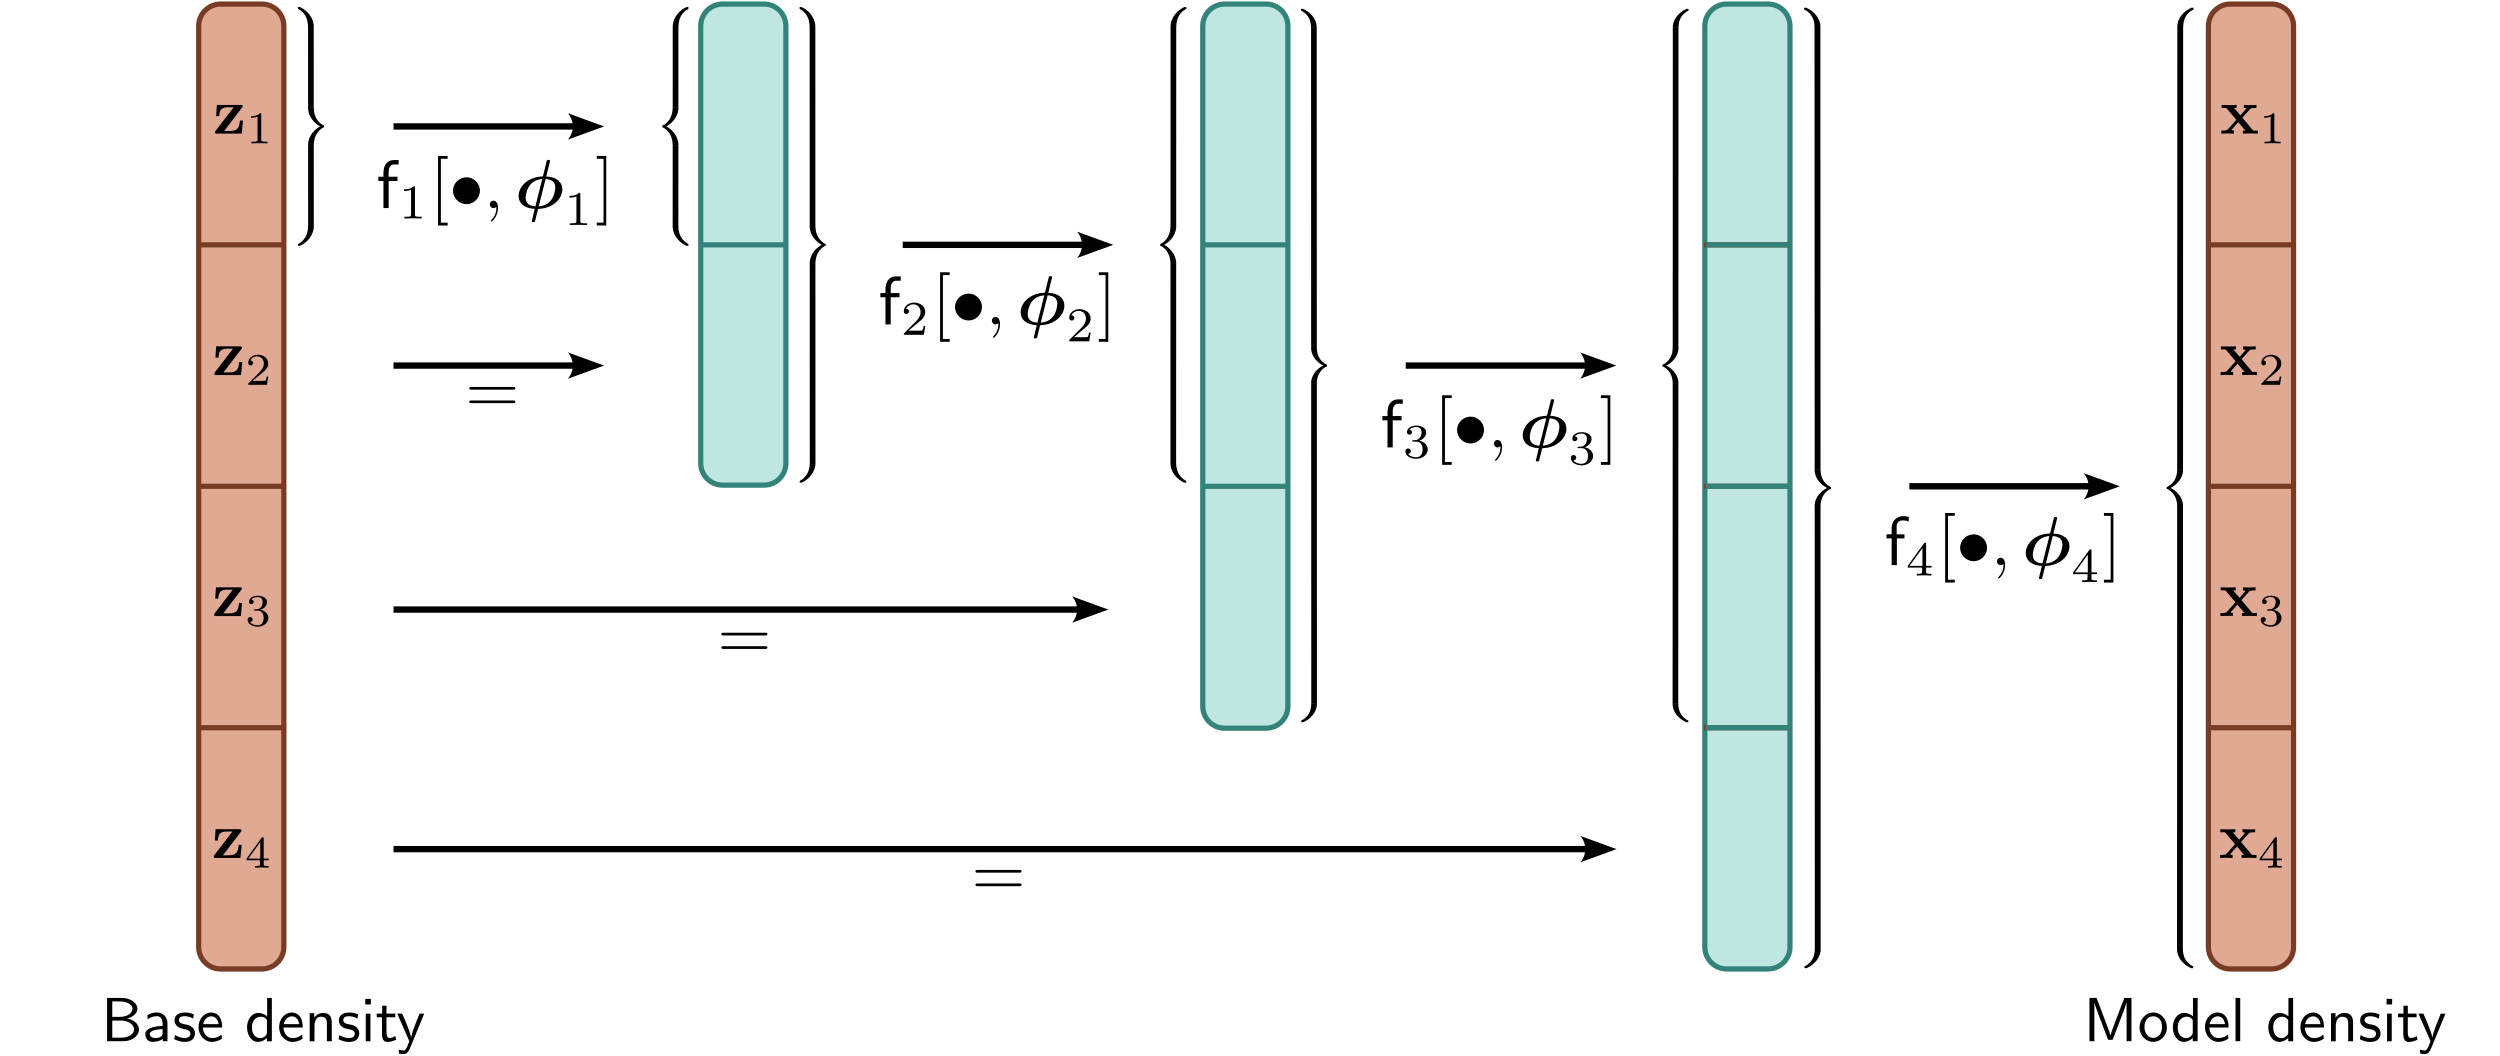 <?xml version="1.0" encoding="UTF-8"?>
<svg xmlns="http://www.w3.org/2000/svg" xmlns:xlink="http://www.w3.org/1999/xlink" width="407.136pt" height="171.972pt" viewBox="0 0 407.136 171.972">
<defs>
<clipPath id="clip-0">
<path clip-rule="nonzero" d="M 64 165 L 70 165 L 70 171.973 L 64 171.973 Z M 64 165 "/>
</clipPath>
<clipPath id="clip-1">
<path clip-rule="nonzero" d="M 393 165 L 399 165 L 399 171.973 L 393 171.973 Z M 393 165 "/>
</clipPath>
</defs>
<path fill-rule="nonzero" fill="rgb(81.96%, 51.372%, 38.431%)" fill-opacity="0.684" stroke-width="0.85" stroke-linecap="butt" stroke-linejoin="round" stroke="rgb(46.666%, 23.529%, 13.725%)" stroke-opacity="1" stroke-miterlimit="4" d="M 363.23 0.66 L 369.93 0.66 C 371.918 0.66 373.516 2.258 373.516 4.242 L 373.516 154.219 C 373.516 156.203 371.918 157.801 369.93 157.801 L 363.23 157.801 C 361.246 157.801 359.648 156.203 359.648 154.219 L 359.648 4.242 C 359.648 2.258 361.246 0.66 363.23 0.66 Z M 363.23 0.66 "/>
<path fill="none" stroke-width="1.035" stroke-linecap="butt" stroke-linejoin="miter" stroke="rgb(0%, 0%, 0%)" stroke-opacity="1" stroke-miterlimit="4" d="M 64.086 20.59 L 93.551 20.59 "/>
<path fill-rule="evenodd" fill="rgb(0%, 0%, 0%)" fill-opacity="1" d="M 92.48 18.445 L 98.379 20.59 L 92.48 22.734 C 93.551 21.488 93.551 19.703 92.48 18.445 Z M 92.48 18.445 "/>
<path fill-rule="nonzero" fill="rgb(0%, 0%, 0%)" fill-opacity="1" d="M 64.926 26.781 L 64.926 26.07 L 64.109 26.07 C 63.297 26.07 62.48 26.621 62.445 28.109 L 62.445 28.785 L 61.613 28.785 L 61.613 29.473 L 62.445 29.473 L 62.445 33.887 L 63.297 33.887 L 63.297 29.473 L 64.73 29.473 L 64.73 28.785 L 63.297 28.785 L 63.297 28.004 C 63.297 27.012 63.863 26.781 64.094 26.781 Z M 64.926 26.781 "/>
<path fill-rule="nonzero" fill="rgb(0%, 0%, 0%)" fill-opacity="1" d="M 67.578 30.551 C 67.578 30.336 67.578 30.336 67.348 30.336 C 66.832 30.832 66.125 30.832 65.805 30.832 L 65.805 31.117 C 65.984 31.117 66.516 31.117 66.941 30.902 L 66.941 34.926 C 66.941 35.191 66.941 35.301 66.16 35.301 L 65.859 35.301 L 65.859 35.582 C 66 35.582 66.977 35.547 67.258 35.547 C 67.508 35.547 68.5 35.582 68.676 35.582 L 68.676 35.301 L 68.375 35.301 C 67.578 35.301 67.578 35.191 67.578 34.926 Z M 67.578 30.551 "/>
<path fill-rule="nonzero" fill="rgb(0%, 0%, 0%)" fill-opacity="1" d="M 72.898 36.723 L 72.898 36.262 L 71.797 36.262 L 71.797 25.859 L 72.898 25.859 L 72.898 25.398 L 71.336 25.398 L 71.336 36.723 Z M 72.898 36.723 "/>
<path fill-rule="nonzero" fill="rgb(0%, 0%, 0%)" fill-opacity="1" d="M 78.16 31.051 C 78.16 29.848 77.152 28.871 75.98 28.871 C 74.758 28.871 73.766 29.883 73.766 31.051 C 73.766 32.258 74.758 33.25 75.98 33.25 C 77.152 33.25 78.16 32.273 78.16 31.051 Z M 78.16 31.051 "/>
<path fill-rule="nonzero" fill="rgb(0%, 0%, 0%)" fill-opacity="1" d="M 81.102 33.871 C 81.102 33.125 80.816 32.684 80.375 32.684 C 80 32.684 79.77 32.965 79.77 33.285 C 79.77 33.586 80 33.887 80.375 33.887 C 80.496 33.887 80.656 33.836 80.762 33.746 C 80.801 33.711 80.816 33.711 80.816 33.711 C 80.836 33.711 80.836 33.711 80.836 33.871 C 80.836 34.723 80.445 35.395 80.074 35.766 C 79.949 35.891 79.949 35.91 79.949 35.945 C 79.949 36.031 80 36.066 80.055 36.066 C 80.18 36.066 81.102 35.199 81.102 33.871 Z M 81.102 33.871 "/>
<path fill-rule="nonzero" fill="rgb(0%, 0%, 0%)" fill-opacity="1" d="M 89.543 26.371 C 89.578 26.23 89.578 26.215 89.578 26.195 C 89.578 26.035 89.418 26.035 89.312 26.035 C 89.082 26.035 89.082 26.07 89.012 26.301 L 88.461 28.535 C 88.41 28.695 88.41 28.695 88.391 28.711 C 88.375 28.711 88.355 28.73 88.18 28.746 C 85.84 28.871 84.457 30.484 84.457 31.922 C 84.457 33.125 85.43 33.957 87.078 34.012 L 86.602 36.016 C 86.602 36.176 86.762 36.176 86.867 36.176 C 87.043 36.176 87.098 36.156 87.152 35.961 L 87.539 34.383 C 87.613 34.066 87.629 34.047 87.648 34.031 C 87.664 34.031 87.684 34.031 87.859 34.012 C 90.164 33.871 91.582 32.293 91.582 30.84 C 91.582 29.617 90.605 28.801 88.957 28.746 Z M 87.188 33.605 C 86.211 33.551 85.609 33.125 85.609 32.223 C 85.609 31.902 85.734 30.855 86.336 30.113 C 86.727 29.617 87.383 29.227 88.305 29.156 Z M 88.852 29.156 C 89.828 29.207 90.43 29.617 90.43 30.539 C 90.43 30.855 90.305 31.902 89.703 32.648 C 89.312 33.145 88.656 33.535 87.734 33.605 Z M 88.852 29.156 "/>
<path fill-rule="nonzero" fill="rgb(0%, 0%, 0%)" fill-opacity="1" d="M 94.512 31.617 C 94.512 31.402 94.512 31.402 94.281 31.402 C 93.766 31.898 93.059 31.898 92.738 31.898 L 92.738 32.184 C 92.918 32.184 93.449 32.184 93.875 31.973 L 93.875 35.992 C 93.875 36.262 93.875 36.367 93.094 36.367 L 92.793 36.367 L 92.793 36.648 C 92.934 36.648 93.91 36.613 94.191 36.613 C 94.441 36.613 95.434 36.648 95.609 36.648 L 95.609 36.367 L 95.309 36.367 C 94.512 36.367 94.512 36.262 94.512 35.992 Z M 94.512 31.617 "/>
<path fill-rule="nonzero" fill="rgb(0%, 0%, 0%)" fill-opacity="1" d="M 98.73 25.398 L 97.188 25.398 L 97.188 25.859 L 98.289 25.859 L 98.289 36.262 L 97.188 36.262 L 97.188 36.723 L 98.73 36.723 Z M 98.73 25.398 "/>
<path fill="none" stroke-width="1.035" stroke-linecap="butt" stroke-linejoin="miter" stroke="rgb(0%, 0%, 0%)" stroke-opacity="1" stroke-miterlimit="4" d="M 147.016 39.875 L 176.48 39.875 "/>
<path fill-rule="evenodd" fill="rgb(0%, 0%, 0%)" fill-opacity="1" d="M 175.406 37.73 L 181.305 39.875 L 175.406 42.02 C 176.48 40.77 176.48 38.984 175.406 37.73 Z M 175.406 37.73 "/>
<path fill-rule="nonzero" fill="rgb(0%, 0%, 0%)" fill-opacity="1" d="M 146.684 45.723 L 146.684 45.012 L 145.871 45.012 C 145.055 45.012 144.238 45.562 144.203 47.051 L 144.203 47.723 L 143.371 47.723 L 143.371 48.414 L 144.203 48.414 L 144.203 52.828 L 145.055 52.828 L 145.055 48.414 L 146.488 48.414 L 146.488 47.723 L 145.055 47.723 L 145.055 46.945 C 145.055 45.953 145.621 45.723 145.852 45.723 Z M 146.684 45.723 "/>
<path fill-rule="nonzero" fill="rgb(0%, 0%, 0%)" fill-opacity="1" d="M 150.684 53.086 L 150.418 53.086 C 150.402 53.266 150.312 53.727 150.207 53.797 C 150.152 53.848 149.551 53.848 149.426 53.848 L 147.973 53.848 C 148.805 53.121 149.09 52.891 149.551 52.52 C 150.137 52.059 150.684 51.562 150.684 50.82 C 150.684 49.863 149.852 49.277 148.84 49.277 C 147.867 49.277 147.191 49.969 147.191 50.695 C 147.191 51.086 147.531 51.137 147.617 51.137 C 147.797 51.137 148.027 50.996 148.027 50.711 C 148.027 50.57 147.973 50.285 147.566 50.285 C 147.812 49.738 148.344 49.559 148.719 49.559 C 149.516 49.559 149.922 50.18 149.922 50.82 C 149.922 51.508 149.426 52.043 149.18 52.324 L 147.281 54.223 C 147.191 54.293 147.191 54.309 147.191 54.523 L 150.453 54.523 Z M 150.684 53.086 "/>
<path fill-rule="nonzero" fill="rgb(0%, 0%, 0%)" fill-opacity="1" d="M 154.656 55.664 L 154.656 55.203 L 153.559 55.203 L 153.559 44.801 L 154.656 44.801 L 154.656 44.34 L 153.098 44.34 L 153.098 55.664 Z M 154.656 55.664 "/>
<path fill-rule="nonzero" fill="rgb(0%, 0%, 0%)" fill-opacity="1" d="M 159.922 49.992 C 159.922 48.785 158.91 47.812 157.742 47.812 C 156.52 47.812 155.527 48.824 155.527 49.992 C 155.527 51.199 156.52 52.191 157.742 52.191 C 158.91 52.191 159.922 51.215 159.922 49.992 Z M 159.922 49.992 "/>
<path fill-rule="nonzero" fill="rgb(0%, 0%, 0%)" fill-opacity="1" d="M 162.859 52.809 C 162.859 52.066 162.574 51.621 162.133 51.621 C 161.762 51.621 161.531 51.906 161.531 52.227 C 161.531 52.527 161.762 52.828 162.133 52.828 C 162.258 52.828 162.418 52.773 162.523 52.688 C 162.559 52.652 162.574 52.652 162.574 52.652 C 162.594 52.652 162.594 52.652 162.594 52.809 C 162.594 53.66 162.203 54.336 161.832 54.707 C 161.707 54.832 161.707 54.848 161.707 54.883 C 161.707 54.973 161.762 55.008 161.812 55.008 C 161.938 55.008 162.859 54.141 162.859 52.809 Z M 162.859 52.809 "/>
<path fill-rule="nonzero" fill="rgb(0%, 0%, 0%)" fill-opacity="1" d="M 171.301 45.312 C 171.34 45.172 171.34 45.152 171.34 45.137 C 171.34 44.977 171.18 44.977 171.07 44.977 C 170.844 44.977 170.844 45.012 170.77 45.242 L 170.223 47.477 C 170.168 47.637 170.168 47.637 170.152 47.652 C 170.133 47.652 170.113 47.672 169.938 47.688 C 167.598 47.812 166.215 49.426 166.215 50.859 C 166.215 52.066 167.191 52.898 168.84 52.953 L 168.359 54.953 C 168.359 55.113 168.52 55.113 168.625 55.113 C 168.805 55.113 168.855 55.098 168.91 54.902 L 169.301 53.324 C 169.371 53.004 169.387 52.988 169.406 52.969 C 169.426 52.969 169.441 52.969 169.617 52.953 C 171.922 52.809 173.34 51.234 173.34 49.781 C 173.34 48.559 172.367 47.742 170.719 47.688 Z M 168.945 52.543 C 167.969 52.492 167.367 52.066 167.367 51.16 C 167.367 50.844 167.492 49.797 168.094 49.055 C 168.484 48.559 169.141 48.168 170.062 48.098 Z M 170.613 48.098 C 171.586 48.148 172.188 48.559 172.188 49.477 C 172.188 49.797 172.066 50.844 171.461 51.586 C 171.07 52.082 170.418 52.473 169.496 52.543 Z M 170.613 48.098 "/>
<path fill-rule="nonzero" fill="rgb(0%, 0%, 0%)" fill-opacity="1" d="M 177.617 54.156 L 177.352 54.156 C 177.336 54.332 177.246 54.793 177.141 54.863 C 177.086 54.918 176.484 54.918 176.359 54.918 L 174.906 54.918 C 175.738 54.191 176.023 53.961 176.484 53.586 C 177.07 53.125 177.617 52.629 177.617 51.887 C 177.617 50.93 176.785 50.344 175.773 50.344 C 174.801 50.344 174.125 51.035 174.125 51.762 C 174.125 52.152 174.465 52.203 174.551 52.203 C 174.73 52.203 174.961 52.062 174.961 51.781 C 174.961 51.637 174.906 51.355 174.5 51.355 C 174.746 50.805 175.277 50.629 175.652 50.629 C 176.449 50.629 176.855 51.246 176.855 51.887 C 176.855 52.578 176.359 53.109 176.113 53.391 L 174.215 55.289 C 174.125 55.359 174.125 55.379 174.125 55.59 L 177.387 55.59 Z M 177.617 54.156 "/>
<path fill-rule="nonzero" fill="rgb(0%, 0%, 0%)" fill-opacity="1" d="M 180.488 44.34 L 178.949 44.34 L 178.949 44.801 L 180.047 44.801 L 180.047 55.203 L 178.949 55.203 L 178.949 55.664 L 180.488 55.664 Z M 180.488 44.34 "/>
<path fill="none" stroke-width="1.035" stroke-linecap="butt" stroke-linejoin="miter" stroke="rgb(0%, 0%, 0%)" stroke-opacity="1" stroke-miterlimit="4" d="M 64.086 138.285 L 258.438 138.285 "/>
<path fill-rule="evenodd" fill="rgb(0%, 0%, 0%)" fill-opacity="1" d="M 257.367 136.141 L 263.262 138.285 L 257.367 140.43 C 258.438 139.18 258.438 137.395 257.367 136.141 Z M 257.367 136.141 "/>
<path fill-rule="nonzero" fill="rgb(0%, 0%, 0%)" fill-opacity="1" d="M 17.441 162.516 L 17.441 169.562 L 20.113 169.562 C 21.574 169.562 22.641 168.656 22.641 167.652 C 22.645 166.781 21.77 166.047 20.688 165.871 C 21.609 165.648 22.371 165.062 22.375 164.281 C 22.375 163.359 21.293 162.516 19.844 162.516 Z M 18.285 165.602 L 18.285 163.086 L 19.559 163.09 C 20.688 163.09 21.578 163.629 21.578 164.297 C 21.578 164.902 20.863 165.602 19.461 165.602 Z M 18.285 168.988 L 18.285 166.207 L 19.746 166.207 C 20.828 166.207 21.832 166.828 21.832 167.637 C 21.832 168.402 20.926 168.988 19.828 168.988 Z M 18.285 168.988 "/>
<path fill-rule="nonzero" fill="rgb(0%, 0%, 0%)" fill-opacity="1" d="M 27.273 166.637 C 27.273 165.605 26.527 164.887 25.586 164.887 C 24.934 164.887 24.473 165.047 23.996 165.316 L 24.059 165.984 C 24.586 165.617 25.094 165.492 25.586 165.492 C 26.062 165.492 26.477 165.891 26.477 166.637 L 26.477 167.082 C 24.949 167.098 23.66 167.527 23.66 168.418 C 23.66 168.848 23.93 169.676 24.824 169.676 C 24.965 169.676 25.918 169.66 26.508 169.199 L 26.508 169.562 L 27.273 169.562 Z M 26.477 168.227 C 26.477 168.418 26.477 168.672 26.125 168.863 C 25.84 169.039 25.441 169.055 25.332 169.055 C 24.855 169.055 24.395 168.816 24.395 168.402 C 24.395 167.688 26.031 167.625 26.477 167.59 Z M 26.477 168.227 "/>
<path fill-rule="nonzero" fill="rgb(0%, 0%, 0%)" fill-opacity="1" d="M 31.574 165.207 C 31.051 164.969 30.637 164.891 30.113 164.891 C 29.855 164.891 28.426 164.887 28.426 166.207 C 28.426 166.719 28.727 167.035 28.98 167.227 C 29.285 167.449 29.508 167.496 30.062 167.609 C 30.43 167.672 31.016 167.801 31.016 168.34 C 31.016 169.039 30.223 169.039 30.062 169.039 C 29.25 169.039 28.68 168.66 28.504 168.547 L 28.375 169.23 C 28.695 169.391 29.25 169.676 30.078 169.676 C 30.27 169.676 30.824 169.676 31.254 169.359 C 31.574 169.105 31.75 168.707 31.75 168.262 C 31.75 167.703 31.367 167.371 31.352 167.34 C 30.953 166.973 30.684 166.91 30.176 166.828 C 29.617 166.719 29.141 166.605 29.141 166.113 C 29.141 165.492 29.871 165.492 30.016 165.492 C 30.336 165.492 30.875 165.523 31.449 165.875 Z M 31.574 165.207 "/>
<path fill-rule="nonzero" fill="rgb(0%, 0%, 0%)" fill-opacity="1" d="M 36.18 167.34 C 36.18 167.008 36.164 166.242 35.781 165.621 C 35.352 165 34.746 164.891 34.383 164.891 C 33.25 164.891 32.328 165.973 32.328 167.277 C 32.328 168.613 33.312 169.676 34.523 169.68 C 35.16 169.68 35.746 169.441 36.145 169.152 L 36.082 168.484 C 35.445 169.027 34.762 169.059 34.539 169.059 C 33.727 169.059 33.074 168.34 33.043 167.34 Z M 33.094 166.781 C 33.25 166.02 33.793 165.512 34.383 165.512 C 34.906 165.512 35.461 165.844 35.605 166.785 Z M 33.094 166.781 "/>
<path fill-rule="nonzero" fill="rgb(0%, 0%, 0%)" fill-opacity="1" d="M 44.27 162.523 L 43.508 162.523 L 43.508 165.512 C 42.965 165.066 42.41 164.957 42.027 164.957 C 41.023 164.957 40.23 166.004 40.23 167.309 C 40.23 168.645 41.008 169.68 41.977 169.68 C 42.312 169.68 42.902 169.586 43.473 169.043 L 43.473 169.57 L 44.27 169.57 Z M 43.473 168.152 C 43.473 168.297 43.457 168.488 43.141 168.773 C 42.902 168.98 42.645 169.059 42.391 169.059 C 41.754 169.059 41.023 168.582 41.023 167.324 C 41.023 165.988 41.898 165.578 42.488 165.578 C 42.949 165.578 43.25 165.801 43.473 166.133 Z M 43.473 168.152 "/>
<path fill-rule="nonzero" fill="rgb(0%, 0%, 0%)" fill-opacity="1" d="M 49.301 167.344 C 49.301 167.012 49.285 166.246 48.906 165.625 C 48.477 165.008 47.871 164.895 47.504 164.895 C 46.375 164.895 45.453 165.977 45.453 167.281 C 45.453 168.617 46.438 169.684 47.648 169.684 C 48.285 169.684 48.871 169.445 49.27 169.156 L 49.207 168.488 C 48.57 169.031 47.887 169.062 47.664 169.062 C 46.852 169.062 46.199 168.348 46.168 167.344 Z M 46.215 166.785 C 46.375 166.023 46.918 165.516 47.504 165.516 C 48.031 165.516 48.586 165.848 48.73 166.789 Z M 46.215 166.785 "/>
<path fill-rule="nonzero" fill="rgb(0%, 0%, 0%)" fill-opacity="1" d="M 54.031 166.551 C 54.031 165.883 53.875 164.961 52.633 164.961 C 51.727 164.961 51.219 165.645 51.172 165.723 L 51.172 165.008 L 50.438 165.008 L 50.438 169.57 L 51.215 169.57 L 51.219 167.09 C 51.219 166.422 51.473 165.578 52.25 165.578 C 53.223 165.582 53.238 166.297 53.238 166.613 L 53.238 169.574 L 54.031 169.574 Z M 54.031 166.551 "/>
<path fill-rule="nonzero" fill="rgb(0%, 0%, 0%)" fill-opacity="1" d="M 58.336 165.215 C 57.809 164.977 57.395 164.898 56.871 164.898 C 56.617 164.898 55.184 164.898 55.184 166.219 C 55.184 166.727 55.488 167.043 55.742 167.234 C 56.043 167.457 56.266 167.508 56.824 167.617 C 57.188 167.68 57.777 167.809 57.777 168.348 C 57.777 169.051 56.98 169.051 56.82 169.051 C 56.012 169.047 55.438 168.668 55.262 168.555 L 55.137 169.238 C 55.453 169.398 56.012 169.684 56.836 169.684 C 57.027 169.684 57.586 169.688 58.016 169.367 C 58.332 169.113 58.508 168.715 58.508 168.27 C 58.508 167.715 58.129 167.379 58.109 167.348 C 57.715 166.98 57.441 166.918 56.934 166.84 C 56.379 166.727 55.898 166.613 55.902 166.121 C 55.902 165.5 56.633 165.5 56.777 165.5 C 57.094 165.504 57.633 165.535 58.207 165.883 Z M 58.336 165.215 "/>
<path fill-rule="nonzero" fill="rgb(0%, 0%, 0%)" fill-opacity="1" d="M 60.395 162.672 L 59.488 162.672 L 59.488 163.578 L 60.395 163.578 Z M 60.328 165.074 L 59.566 165.074 L 59.566 169.574 L 60.328 169.574 Z M 60.328 165.074 "/>
<path fill-rule="nonzero" fill="rgb(0%, 0%, 0%)" fill-opacity="1" d="M 62.941 165.664 L 64.375 165.664 L 64.375 165.074 L 62.941 165.074 L 62.945 163.785 L 62.242 163.785 L 62.242 165.074 L 61.352 165.074 L 61.352 165.664 L 62.211 165.664 L 62.211 168.367 C 62.211 168.973 62.352 169.688 63.055 169.688 C 63.754 169.688 64.277 169.434 64.531 169.305 L 64.375 168.703 C 64.102 168.926 63.785 169.035 63.449 169.035 C 63.086 169.035 62.941 168.734 62.941 168.191 Z M 62.941 165.664 "/>
<g clip-path="url(#clip-0)">
<path fill-rule="nonzero" fill="rgb(0%, 0%, 0%)" fill-opacity="1" d="M 69.086 165.078 L 68.32 165.074 C 67 168.305 66.969 168.766 66.969 169.004 L 66.953 169.004 C 66.887 168.32 66.078 166.426 66.047 166.332 L 65.488 165.074 L 64.695 165.074 L 66.664 169.578 C 66.539 169.895 66.332 170.402 66.297 170.484 C 66.027 171.07 65.852 171.07 65.711 171.07 C 65.551 171.07 65.234 171.039 64.93 170.914 L 64.977 171.582 C 65.199 171.629 65.488 171.66 65.711 171.66 C 66.074 171.66 66.441 171.535 66.855 170.5 Z M 69.086 165.078 "/>
</g>
<path fill-rule="nonzero" fill="rgb(0%, 0%, 0%)" fill-opacity="1" d="M 344.637 165.965 C 344.289 166.887 343.809 168.145 343.699 168.621 L 343.684 168.621 C 343.637 168.398 343.508 168.035 343.363 167.605 L 341.777 163.402 L 341.426 162.512 L 340.281 162.512 L 340.277 169.559 L 341.074 169.559 L 341.074 163.262 C 341.141 163.594 341.551 164.691 341.809 165.391 L 343.316 169.336 L 344.047 169.336 L 345.402 165.809 C 345.719 164.98 345.816 164.727 345.895 164.52 C 345.992 164.215 346.262 163.484 346.309 163.262 L 346.324 163.262 L 346.324 169.562 L 347.117 169.562 L 347.121 162.516 L 345.961 162.516 Z M 344.637 165.965 "/>
<path fill-rule="nonzero" fill="rgb(0%, 0%, 0%)" fill-opacity="1" d="M 352.891 167.336 C 352.891 165.969 351.875 164.887 350.68 164.887 C 349.426 164.887 348.438 166 348.438 167.336 C 348.438 168.672 349.469 169.672 350.664 169.676 C 351.871 169.676 352.891 168.656 352.891 167.336 Z M 350.664 169.023 C 349.965 169.023 349.234 168.449 349.234 167.223 C 349.234 166 349.996 165.508 350.664 165.508 C 351.379 165.508 352.098 166.031 352.098 167.227 C 352.094 168.434 351.41 169.023 350.664 169.023 Z M 350.664 169.023 "/>
<path fill-rule="nonzero" fill="rgb(0%, 0%, 0%)" fill-opacity="1" d="M 357.898 162.52 L 357.137 162.52 L 357.133 165.508 C 356.594 165.062 356.035 164.953 355.656 164.953 C 354.652 164.949 353.855 166 353.855 167.305 C 353.855 168.641 354.637 169.676 355.605 169.676 C 355.941 169.676 356.527 169.582 357.102 169.039 L 357.102 169.566 L 357.895 169.566 Z M 357.102 168.148 C 357.102 168.293 357.086 168.484 356.766 168.77 C 356.527 168.977 356.273 169.055 356.02 169.055 C 355.383 169.055 354.652 168.578 354.652 167.32 C 354.652 165.984 355.527 165.57 356.117 165.57 C 356.578 165.57 356.879 165.793 357.102 166.129 Z M 357.102 168.148 "/>
<path fill-rule="nonzero" fill="rgb(0%, 0%, 0%)" fill-opacity="1" d="M 362.93 167.34 C 362.93 167.004 362.914 166.242 362.531 165.621 C 362.105 165 361.5 164.891 361.133 164.891 C 360.004 164.891 359.082 165.969 359.082 167.273 C 359.082 168.609 360.066 169.676 361.273 169.676 C 361.91 169.676 362.5 169.438 362.898 169.152 L 362.836 168.484 C 362.199 169.027 361.516 169.059 361.293 169.059 C 360.48 169.059 359.828 168.34 359.797 167.34 Z M 359.844 166.781 C 360.004 166.02 360.543 165.508 361.133 165.512 C 361.656 165.512 362.215 165.844 362.359 166.781 Z M 359.844 166.781 "/>
<path fill-rule="nonzero" fill="rgb(0%, 0%, 0%)" fill-opacity="1" d="M 364.832 162.52 L 364.066 162.52 L 364.066 169.566 L 364.828 169.566 Z M 364.832 162.52 "/>
<path fill-rule="nonzero" fill="rgb(0%, 0%, 0%)" fill-opacity="1" d="M 373.445 162.523 L 372.684 162.523 L 372.68 165.512 C 372.141 165.066 371.582 164.957 371.203 164.957 C 370.199 164.957 369.406 166.004 369.402 167.309 C 369.402 168.645 370.184 169.68 371.152 169.68 C 371.488 169.68 372.074 169.586 372.648 169.043 L 372.648 169.57 L 373.445 169.57 Z M 372.648 168.152 C 372.648 168.297 372.633 168.488 372.312 168.773 C 372.074 168.98 371.82 169.059 371.566 169.059 C 370.93 169.059 370.199 168.582 370.199 167.324 C 370.199 165.988 371.074 165.578 371.664 165.578 C 372.125 165.578 372.426 165.801 372.648 166.133 Z M 372.648 168.152 "/>
<path fill-rule="nonzero" fill="rgb(0%, 0%, 0%)" fill-opacity="1" d="M 378.477 167.344 C 378.477 167.012 378.461 166.246 378.082 165.625 C 377.652 165.008 377.047 164.895 376.68 164.895 C 375.551 164.895 374.629 165.977 374.629 167.281 C 374.629 168.617 375.613 169.684 376.824 169.684 C 377.461 169.684 378.047 169.445 378.445 169.156 L 378.383 168.488 C 377.746 169.031 377.062 169.062 376.84 169.062 C 376.027 169.062 375.375 168.348 375.344 167.344 Z M 375.391 166.785 C 375.551 166.023 376.094 165.516 376.68 165.516 C 377.207 165.516 377.762 165.848 377.906 166.789 Z M 375.391 166.785 "/>
<path fill-rule="nonzero" fill="rgb(0%, 0%, 0%)" fill-opacity="1" d="M 383.207 166.551 C 383.207 165.883 383.051 164.961 381.809 164.961 C 380.902 164.961 380.395 165.645 380.344 165.723 L 380.344 165.008 L 379.613 165.008 L 379.613 169.57 L 380.391 169.57 L 380.391 167.09 C 380.391 166.422 380.648 165.578 381.426 165.578 C 382.398 165.582 382.414 166.297 382.414 166.613 L 382.41 169.574 L 383.207 169.574 Z M 383.207 166.551 "/>
<path fill-rule="nonzero" fill="rgb(0%, 0%, 0%)" fill-opacity="1" d="M 387.512 165.215 C 386.984 164.977 386.57 164.898 386.047 164.898 C 385.793 164.898 384.359 164.898 384.359 166.219 C 384.359 166.727 384.664 167.043 384.918 167.234 C 385.219 167.457 385.441 167.508 386 167.617 C 386.363 167.68 386.953 167.809 386.953 168.348 C 386.953 169.051 386.156 169.051 386 169.051 C 385.188 169.047 384.613 168.668 384.441 168.555 L 384.312 169.238 C 384.629 169.398 385.188 169.684 386.016 169.684 C 386.203 169.684 386.762 169.688 387.191 169.367 C 387.508 169.113 387.684 168.715 387.684 168.27 C 387.684 167.715 387.305 167.379 387.289 167.348 C 386.891 166.98 386.621 166.918 386.109 166.84 C 385.555 166.727 385.078 166.613 385.078 166.121 C 385.078 165.5 385.809 165.5 385.953 165.5 C 386.27 165.504 386.812 165.535 387.383 165.883 Z M 387.512 165.215 "/>
<path fill-rule="nonzero" fill="rgb(0%, 0%, 0%)" fill-opacity="1" d="M 389.57 162.672 L 388.664 162.672 L 388.664 163.578 L 389.57 163.578 Z M 389.504 165.074 L 388.742 165.074 L 388.742 169.574 L 389.504 169.574 Z M 389.504 165.074 "/>
<path fill-rule="nonzero" fill="rgb(0%, 0%, 0%)" fill-opacity="1" d="M 392.117 165.664 L 393.551 165.664 L 393.551 165.074 L 392.121 165.074 L 392.121 163.785 L 391.418 163.785 L 391.418 165.074 L 390.527 165.074 L 390.527 165.664 L 391.387 165.664 L 391.387 168.367 C 391.387 168.973 391.527 169.688 392.23 169.688 C 392.93 169.688 393.453 169.434 393.707 169.305 L 393.551 168.703 C 393.277 168.926 392.961 169.035 392.629 169.035 C 392.262 169.035 392.117 168.734 392.117 168.191 Z M 392.117 165.664 "/>
<g clip-path="url(#clip-1)">
<path fill-rule="nonzero" fill="rgb(0%, 0%, 0%)" fill-opacity="1" d="M 398.25 165.078 L 397.484 165.074 C 396.164 168.305 396.133 168.766 396.133 169.004 L 396.117 169.004 C 396.055 168.32 395.242 166.426 395.211 166.332 L 394.652 165.074 L 393.859 165.074 L 395.828 169.578 C 395.703 169.895 395.496 170.402 395.465 170.484 C 395.191 171.07 395.02 171.07 394.875 171.07 C 394.715 171.07 394.398 171.039 394.094 170.914 L 394.145 171.582 C 394.367 171.629 394.652 171.66 394.875 171.66 C 395.242 171.66 395.605 171.535 396.02 170.5 Z M 398.25 165.078 "/>
</g>
<path fill-rule="nonzero" fill="rgb(81.96%, 51.372%, 38.431%)" fill-opacity="0.684" stroke-width="0.85" stroke-linecap="butt" stroke-linejoin="round" stroke="rgb(46.666%, 23.529%, 13.725%)" stroke-opacity="1" stroke-miterlimit="4" d="M 35.941 0.66 L 42.641 0.66 C 44.625 0.66 46.227 2.258 46.227 4.242 L 46.227 154.219 C 46.227 156.203 44.625 157.801 42.641 157.801 L 35.941 157.801 C 33.957 157.801 32.355 156.203 32.355 154.219 L 32.355 4.242 C 32.355 2.258 33.957 0.66 35.941 0.66 Z M 35.941 0.66 "/>
<path fill="none" stroke-width="0.85" stroke-linecap="butt" stroke-linejoin="miter" stroke="rgb(46.666%, 23.529%, 13.725%)" stroke-opacity="1" stroke-miterlimit="4" d="M 32.25 79.195 L 46.125 79.195 "/>
<path fill="none" stroke-width="0.85" stroke-linecap="butt" stroke-linejoin="miter" stroke="rgb(46.666%, 23.529%, 13.725%)" stroke-opacity="1" stroke-miterlimit="4" d="M 32.25 39.875 L 46.125 39.875 "/>
<path fill="none" stroke-width="0.85" stroke-linecap="butt" stroke-linejoin="miter" stroke="rgb(46.666%, 23.529%, 13.725%)" stroke-opacity="1" stroke-miterlimit="4" d="M 32.25 118.512 L 46.125 118.512 "/>
<path fill-rule="nonzero" fill="rgb(0%, 0%, 0%)" fill-opacity="1" d="M 39.414 17.531 C 39.516 17.414 39.531 17.398 39.531 17.301 C 39.531 17.086 39.383 17.086 39.184 17.086 L 35.316 17.086 L 35.199 18.918 L 35.695 18.918 C 35.746 17.844 36.074 17.465 37.168 17.465 L 38.059 17.465 L 35.117 21.301 C 35.016 21.418 35.016 21.434 35.016 21.531 C 35.016 21.762 35.168 21.762 35.363 21.762 L 39.367 21.762 L 39.566 19.629 L 39.07 19.629 C 38.969 20.707 38.805 21.332 37.414 21.332 L 36.504 21.332 Z M 39.414 17.531 "/>
<path fill-rule="nonzero" fill="rgb(0%, 0%, 0%)" fill-opacity="1" d="M 42.539 18.648 C 42.539 18.449 42.539 18.449 42.324 18.449 C 41.844 18.914 41.184 18.914 40.887 18.914 L 40.887 19.18 C 41.051 19.18 41.547 19.18 41.945 18.98 L 41.945 22.73 C 41.945 22.98 41.945 23.078 41.215 23.078 L 40.934 23.078 L 40.934 23.344 C 41.066 23.344 41.977 23.312 42.242 23.312 C 42.473 23.312 43.398 23.344 43.562 23.344 L 43.562 23.078 L 43.281 23.078 C 42.539 23.078 42.539 22.98 42.539 22.73 Z M 42.539 18.648 "/>
<path fill-rule="nonzero" fill="rgb(0%, 0%, 0%)" fill-opacity="1" d="M 39.301 56.852 C 39.398 56.734 39.414 56.719 39.414 56.621 C 39.414 56.406 39.266 56.406 39.07 56.406 L 35.199 56.406 L 35.082 58.238 L 35.578 58.238 C 35.629 57.164 35.961 56.785 37.051 56.785 L 37.945 56.785 L 35 60.621 C 34.902 60.734 34.902 60.754 34.902 60.852 C 34.902 61.082 35.051 61.082 35.25 61.082 L 39.25 61.082 L 39.449 58.949 L 38.953 58.949 C 38.855 60.023 38.688 60.652 37.301 60.652 L 36.391 60.652 Z M 39.301 56.852 "/>
<path fill-rule="nonzero" fill="rgb(0%, 0%, 0%)" fill-opacity="1" d="M 43.68 61.324 L 43.434 61.324 C 43.414 61.488 43.332 61.918 43.234 61.984 C 43.184 62.035 42.621 62.035 42.504 62.035 L 41.148 62.035 C 41.926 61.359 42.191 61.145 42.621 60.797 C 43.168 60.367 43.68 59.902 43.68 59.207 C 43.68 58.316 42.902 57.77 41.961 57.77 C 41.051 57.77 40.422 58.414 40.422 59.094 C 40.422 59.457 40.738 59.508 40.82 59.508 C 40.984 59.508 41.199 59.375 41.199 59.109 C 41.199 58.977 41.148 58.711 40.77 58.711 C 41 58.199 41.496 58.035 41.844 58.035 C 42.59 58.035 42.969 58.613 42.969 59.207 C 42.969 59.852 42.504 60.348 42.273 60.613 L 40.504 62.383 C 40.422 62.449 40.422 62.465 40.422 62.664 L 43.465 62.664 Z M 43.68 61.324 "/>
<path fill-rule="nonzero" fill="rgb(0%, 0%, 0%)" fill-opacity="1" d="M 39.266 96.098 C 39.367 95.98 39.383 95.965 39.383 95.863 C 39.383 95.648 39.234 95.648 39.035 95.648 L 35.168 95.648 L 35.051 97.484 L 35.547 97.484 C 35.598 96.41 35.926 96.031 37.02 96.031 L 37.91 96.031 L 34.969 99.867 C 34.867 99.98 34.867 99.996 34.867 100.098 C 34.867 100.328 35.016 100.328 35.215 100.328 L 39.219 100.328 L 39.414 98.195 L 38.918 98.195 C 38.82 99.27 38.656 99.898 37.266 99.898 L 36.355 99.898 Z M 39.266 96.098 "/>
<path fill-rule="nonzero" fill="rgb(0%, 0%, 0%)" fill-opacity="1" d="M 41.945 99.445 C 42.523 99.445 42.938 99.844 42.938 100.637 C 42.938 101.547 42.391 101.828 41.977 101.828 C 41.68 101.828 41.02 101.742 40.719 101.297 C 41.066 101.297 41.148 101.051 41.148 100.883 C 41.148 100.652 40.969 100.488 40.738 100.488 C 40.539 100.488 40.324 100.621 40.324 100.918 C 40.324 101.613 41.082 102.059 41.977 102.059 C 43 102.059 43.711 101.363 43.711 100.637 C 43.711 100.059 43.25 99.48 42.441 99.312 C 43.199 99.031 43.48 98.488 43.48 98.023 C 43.48 97.445 42.82 97.016 41.992 97.016 C 41.184 97.016 40.555 97.414 40.555 98.008 C 40.555 98.258 40.719 98.387 40.934 98.387 C 41.168 98.387 41.316 98.223 41.316 98.023 C 41.316 97.809 41.168 97.645 40.934 97.629 C 41.199 97.312 41.695 97.23 41.977 97.23 C 42.309 97.23 42.77 97.395 42.77 98.023 C 42.77 98.34 42.672 98.688 42.473 98.902 C 42.242 99.18 42.027 99.199 41.664 99.23 C 41.48 99.246 41.465 99.246 41.43 99.246 C 41.414 99.246 41.348 99.266 41.348 99.348 C 41.348 99.445 41.414 99.445 41.547 99.445 Z M 41.945 99.445 "/>
<path fill-rule="nonzero" fill="rgb(0%, 0%, 0%)" fill-opacity="1" d="M 39.211 135.488 C 39.309 135.375 39.324 135.359 39.324 135.258 C 39.324 135.043 39.176 135.043 38.977 135.043 L 35.109 135.043 L 34.992 136.879 L 35.488 136.879 C 35.539 135.805 35.867 135.422 36.961 135.422 L 37.852 135.422 L 34.91 139.258 C 34.812 139.375 34.812 139.391 34.812 139.492 C 34.812 139.723 34.961 139.723 35.156 139.723 L 39.16 139.723 L 39.359 137.59 L 38.863 137.59 C 38.762 138.664 38.598 139.293 37.207 139.293 L 36.301 139.293 Z M 39.211 135.488 "/>
<path fill-rule="nonzero" fill="rgb(0%, 0%, 0%)" fill-opacity="1" d="M 43.77 140.098 L 43.77 139.832 L 42.945 139.832 L 42.945 136.543 C 42.945 136.395 42.945 136.328 42.797 136.328 C 42.695 136.328 42.664 136.328 42.598 136.441 L 40.148 139.832 L 40.148 140.098 L 42.332 140.098 L 42.332 140.691 C 42.332 140.957 42.332 141.039 41.719 141.039 L 41.523 141.039 L 41.523 141.301 C 41.902 141.285 42.363 141.27 42.629 141.27 C 42.91 141.27 43.375 141.285 43.754 141.301 L 43.754 141.039 L 43.555 141.039 C 42.945 141.039 42.945 140.957 42.945 140.691 L 42.945 140.098 Z M 42.383 137.137 L 42.383 139.832 L 40.43 139.832 Z M 42.383 137.137 "/>
<path fill-rule="nonzero" fill="rgb(62.744%, 85.097%, 82.744%)" fill-opacity="0.675" stroke-width="0.85" stroke-linecap="butt" stroke-linejoin="round" stroke="rgb(20.392%, 51.372%, 47.842%)" stroke-opacity="1" stroke-miterlimit="4" d="M 117.699 0.66 L 124.402 0.66 C 126.387 0.66 127.984 2.258 127.984 4.242 L 127.984 75.426 C 127.984 77.41 126.387 79.008 124.402 79.008 L 117.699 79.008 C 115.715 79.008 114.117 77.41 114.117 75.426 L 114.117 4.242 C 114.117 2.258 115.715 0.66 117.699 0.66 Z M 117.699 0.66 "/>
<path fill="none" stroke-width="0.85" stroke-linecap="butt" stroke-linejoin="miter" stroke="rgb(20.392%, 51.372%, 47.842%)" stroke-opacity="1" stroke-miterlimit="4" d="M 114.113 39.875 L 127.988 39.875 "/>
<path fill-rule="nonzero" fill="rgb(62.744%, 85.097%, 82.744%)" fill-opacity="0.675" stroke-width="0.85" stroke-linecap="butt" stroke-linejoin="round" stroke="rgb(20.392%, 51.372%, 47.842%)" stroke-opacity="1" stroke-miterlimit="4" d="M 199.461 0.66 L 206.16 0.66 C 208.145 0.66 209.742 2.258 209.742 4.242 L 209.742 115.012 C 209.742 116.996 208.145 118.594 206.16 118.594 L 199.461 118.594 C 197.473 118.594 195.875 116.996 195.875 115.012 L 195.875 4.242 C 195.875 2.258 197.473 0.66 199.461 0.66 Z M 199.461 0.66 "/>
<path fill="none" stroke-width="0.85" stroke-linecap="butt" stroke-linejoin="miter" stroke="rgb(20.392%, 51.372%, 47.842%)" stroke-opacity="1" stroke-miterlimit="4" d="M 195.77 79.195 L 209.645 79.195 "/>
<path fill="none" stroke-width="0.85" stroke-linecap="butt" stroke-linejoin="miter" stroke="rgb(20.392%, 51.372%, 47.842%)" stroke-opacity="1" stroke-miterlimit="4" d="M 195.77 39.875 L 209.645 39.875 "/>
<path fill-rule="nonzero" fill="rgb(62.744%, 85.097%, 82.744%)" fill-opacity="0.675" stroke-width="0.85" stroke-linecap="butt" stroke-linejoin="round" stroke="rgb(20.392%, 51.372%, 47.842%)" stroke-opacity="1" stroke-miterlimit="4" d="M 281.219 0.66 L 287.918 0.66 C 289.906 0.66 291.504 2.258 291.504 4.242 L 291.504 154.219 C 291.504 156.203 289.906 157.801 287.918 157.801 L 281.219 157.801 C 279.234 157.801 277.637 156.203 277.637 154.219 L 277.637 4.242 C 277.637 2.258 279.234 0.66 281.219 0.66 Z M 281.219 0.66 "/>
<path fill="none" stroke-width="0.85" stroke-linecap="butt" stroke-linejoin="miter" stroke="rgb(46.666%, 23.529%, 13.725%)" stroke-opacity="1" stroke-miterlimit="4" d="M 277.527 79.195 L 291.402 79.195 "/>
<path fill="none" stroke-width="0.85" stroke-linecap="butt" stroke-linejoin="miter" stroke="rgb(46.666%, 23.529%, 13.725%)" stroke-opacity="1" stroke-miterlimit="4" d="M 277.527 39.875 L 291.402 39.875 "/>
<path fill="none" stroke-width="0.85" stroke-linecap="butt" stroke-linejoin="miter" stroke="rgb(46.666%, 23.529%, 13.725%)" stroke-opacity="1" stroke-miterlimit="4" d="M 277.527 118.512 L 291.402 118.512 "/>
<path fill="none" stroke-width="1.035" stroke-linecap="butt" stroke-linejoin="miter" stroke="rgb(0%, 0%, 0%)" stroke-opacity="1" stroke-miterlimit="4" d="M 228.934 59.535 L 258.395 59.535 "/>
<path fill-rule="evenodd" fill="rgb(0%, 0%, 0%)" fill-opacity="1" d="M 257.324 57.391 L 263.223 59.535 L 257.324 61.68 C 258.395 60.43 258.395 58.645 257.324 57.391 Z M 257.324 57.391 "/>
<path fill-rule="nonzero" fill="rgb(0%, 0%, 0%)" fill-opacity="1" d="M 228.445 65.754 L 228.445 65.047 L 227.629 65.047 C 226.812 65.047 226 65.594 225.961 67.086 L 225.961 67.758 L 225.129 67.758 L 225.129 68.449 L 225.961 68.449 L 225.961 72.863 L 226.812 72.863 L 226.812 68.449 L 228.25 68.449 L 228.25 67.758 L 226.812 67.758 L 226.812 66.977 C 226.812 65.984 227.379 65.754 227.609 65.754 Z M 228.445 65.754 "/>
<path fill-rule="nonzero" fill="rgb(0%, 0%, 0%)" fill-opacity="1" d="M 230.617 71.914 C 231.238 71.914 231.68 72.34 231.68 73.191 C 231.68 74.168 231.098 74.469 230.652 74.469 C 230.336 74.469 229.625 74.379 229.309 73.902 C 229.68 73.902 229.766 73.637 229.766 73.457 C 229.766 73.211 229.574 73.031 229.324 73.031 C 229.113 73.031 228.883 73.176 228.883 73.492 C 228.883 74.238 229.695 74.715 230.652 74.715 C 231.754 74.715 232.516 73.973 232.516 73.191 C 232.516 72.57 232.02 71.953 231.148 71.773 C 231.965 71.473 232.266 70.887 232.266 70.391 C 232.266 69.77 231.559 69.309 230.672 69.309 C 229.805 69.309 229.129 69.734 229.129 70.375 C 229.129 70.641 229.309 70.781 229.535 70.781 C 229.785 70.781 229.945 70.605 229.945 70.391 C 229.945 70.16 229.785 69.984 229.535 69.965 C 229.82 69.629 230.352 69.539 230.652 69.539 C 231.008 69.539 231.504 69.719 231.504 70.391 C 231.504 70.727 231.398 71.102 231.184 71.332 C 230.938 71.633 230.707 71.648 230.316 71.684 C 230.121 71.703 230.105 71.703 230.07 71.703 C 230.051 71.703 229.98 71.723 229.98 71.809 C 229.98 71.914 230.051 71.914 230.191 71.914 Z M 230.617 71.914 "/>
<path fill-rule="nonzero" fill="rgb(0%, 0%, 0%)" fill-opacity="1" d="M 236.414 75.699 L 236.414 75.238 L 235.316 75.238 L 235.316 64.832 L 236.414 64.832 L 236.414 64.371 L 234.855 64.371 L 234.855 75.699 Z M 236.414 75.699 "/>
<path fill-rule="nonzero" fill="rgb(0%, 0%, 0%)" fill-opacity="1" d="M 241.68 70.027 C 241.68 68.82 240.672 67.848 239.5 67.848 C 238.277 67.848 237.285 68.855 237.285 70.027 C 237.285 71.23 238.277 72.223 239.5 72.223 C 240.672 72.223 241.68 71.25 241.68 70.027 Z M 241.68 70.027 "/>
<path fill-rule="nonzero" fill="rgb(0%, 0%, 0%)" fill-opacity="1" d="M 244.617 72.844 C 244.617 72.102 244.336 71.656 243.891 71.656 C 243.52 71.656 243.289 71.941 243.289 72.258 C 243.289 72.562 243.52 72.863 243.891 72.863 C 244.016 72.863 244.176 72.809 244.281 72.719 C 244.316 72.684 244.336 72.684 244.336 72.684 C 244.352 72.684 244.352 72.684 244.352 72.844 C 244.352 73.695 243.965 74.367 243.59 74.742 C 243.465 74.863 243.465 74.883 243.465 74.918 C 243.465 75.008 243.52 75.043 243.574 75.043 C 243.695 75.043 244.617 74.172 244.617 72.844 Z M 244.617 72.844 "/>
<path fill-rule="nonzero" fill="rgb(0%, 0%, 0%)" fill-opacity="1" d="M 253.062 65.348 C 253.098 65.207 253.098 65.188 253.098 65.168 C 253.098 65.012 252.938 65.012 252.832 65.012 C 252.602 65.012 252.602 65.047 252.531 65.277 L 251.98 67.508 C 251.926 67.668 251.926 67.668 251.91 67.688 C 251.891 67.688 251.875 67.703 251.695 67.723 C 249.359 67.848 247.977 69.461 247.977 70.895 C 247.977 72.102 248.949 72.934 250.598 72.984 L 250.121 74.988 C 250.121 75.148 250.281 75.148 250.387 75.148 C 250.562 75.148 250.617 75.129 250.668 74.938 L 251.059 73.359 C 251.129 73.039 251.148 73.023 251.164 73.004 C 251.184 73.004 251.199 73.004 251.379 72.984 C 253.684 72.844 255.102 71.266 255.102 69.812 C 255.102 68.59 254.125 67.773 252.477 67.723 Z M 250.703 72.578 C 249.73 72.523 249.129 72.102 249.129 71.195 C 249.129 70.875 249.25 69.832 249.855 69.086 C 250.242 68.59 250.898 68.199 251.82 68.129 Z M 252.371 68.129 C 253.344 68.184 253.949 68.59 253.949 69.512 C 253.949 69.832 253.824 70.875 253.223 71.621 C 252.832 72.117 252.176 72.508 251.254 72.578 Z M 252.371 68.129 "/>
<path fill-rule="nonzero" fill="rgb(0%, 0%, 0%)" fill-opacity="1" d="M 257.551 72.984 C 258.172 72.984 258.613 73.41 258.613 74.258 C 258.613 75.234 258.031 75.535 257.586 75.535 C 257.27 75.535 256.559 75.445 256.242 74.969 C 256.613 74.969 256.699 74.703 256.699 74.523 C 256.699 74.277 256.508 74.102 256.258 74.102 C 256.047 74.102 255.816 74.242 255.816 74.562 C 255.816 75.305 256.629 75.785 257.586 75.785 C 258.688 75.785 259.449 75.039 259.449 74.258 C 259.449 73.641 258.953 73.02 258.082 72.84 C 258.898 72.539 259.199 71.957 259.199 71.457 C 259.199 70.84 258.492 70.379 257.605 70.379 C 256.738 70.379 256.062 70.805 256.062 71.441 C 256.062 71.707 256.242 71.848 256.469 71.848 C 256.719 71.848 256.879 71.672 256.879 71.457 C 256.879 71.23 256.719 71.051 256.469 71.035 C 256.754 70.695 257.285 70.609 257.586 70.609 C 257.941 70.609 258.438 70.785 258.438 71.457 C 258.438 71.797 258.332 72.168 258.117 72.398 C 257.871 72.699 257.641 72.719 257.25 72.754 C 257.055 72.77 257.039 72.77 257.004 72.77 C 256.984 72.77 256.914 72.789 256.914 72.875 C 256.914 72.984 256.984 72.984 257.125 72.984 Z M 257.551 72.984 "/>
<path fill-rule="nonzero" fill="rgb(0%, 0%, 0%)" fill-opacity="1" d="M 262.25 64.371 L 260.707 64.371 L 260.707 64.832 L 261.805 64.832 L 261.805 75.238 L 260.707 75.238 L 260.707 75.699 L 262.25 75.699 Z M 262.25 64.371 "/>
<path fill="none" stroke-width="0.85" stroke-linecap="butt" stroke-linejoin="miter" stroke="rgb(46.666%, 23.529%, 13.725%)" stroke-opacity="1" stroke-miterlimit="4" d="M 359.645 79.195 L 373.52 79.195 "/>
<path fill="none" stroke-width="0.85" stroke-linecap="butt" stroke-linejoin="miter" stroke="rgb(46.666%, 23.529%, 13.725%)" stroke-opacity="1" stroke-miterlimit="4" d="M 359.645 39.875 L 373.52 39.875 "/>
<path fill="none" stroke-width="0.85" stroke-linecap="butt" stroke-linejoin="miter" stroke="rgb(46.666%, 23.529%, 13.725%)" stroke-opacity="1" stroke-miterlimit="4" d="M 359.645 118.512 L 373.52 118.512 "/>
<path fill="none" stroke-width="0.85" stroke-linecap="butt" stroke-linejoin="miter" stroke="rgb(20.392%, 51.372%, 47.842%)" stroke-opacity="1" stroke-miterlimit="4" d="M 277.781 79.195 L 291.656 79.195 "/>
<path fill="none" stroke-width="0.85" stroke-linecap="butt" stroke-linejoin="miter" stroke="rgb(20.392%, 51.372%, 47.842%)" stroke-opacity="1" stroke-miterlimit="4" d="M 277.781 39.875 L 291.656 39.875 "/>
<path fill="none" stroke-width="0.85" stroke-linecap="butt" stroke-linejoin="miter" stroke="rgb(20.392%, 51.372%, 47.842%)" stroke-opacity="1" stroke-miterlimit="4" d="M 277.781 118.512 L 291.656 118.512 "/>
<path fill="none" stroke-width="1.035" stroke-linecap="butt" stroke-linejoin="miter" stroke="rgb(0%, 0%, 0%)" stroke-opacity="1" stroke-miterlimit="4" d="M 310.945 79.195 L 340.406 79.195 "/>
<path fill-rule="evenodd" fill="rgb(0%, 0%, 0%)" fill-opacity="1" d="M 339.336 77.051 L 345.234 79.195 L 339.336 81.34 C 340.406 80.09 340.406 78.305 339.336 77.051 Z M 339.336 77.051 "/>
<path fill="none" stroke-width="1.035" stroke-linecap="butt" stroke-linejoin="miter" stroke="rgb(0%, 0%, 0%)" stroke-opacity="1" stroke-miterlimit="4" d="M 64.086 99.27 L 175.668 99.27 "/>
<path fill-rule="evenodd" fill="rgb(0%, 0%, 0%)" fill-opacity="1" d="M 174.598 97.125 L 180.492 99.27 L 174.598 101.414 C 175.668 100.164 175.668 98.379 174.598 97.125 Z M 174.598 97.125 "/>
<path fill="none" stroke-width="1.035" stroke-linecap="butt" stroke-linejoin="miter" stroke="rgb(0%, 0%, 0%)" stroke-opacity="1" stroke-miterlimit="4" d="M 64.086 59.535 L 93.551 59.535 "/>
<path fill-rule="evenodd" fill="rgb(0%, 0%, 0%)" fill-opacity="1" d="M 92.48 57.391 L 98.379 59.535 L 92.48 61.68 C 93.551 60.43 93.551 58.645 92.48 57.391 Z M 92.48 57.391 "/>
<path fill-rule="nonzero" fill="rgb(0%, 0%, 0%)" fill-opacity="1" d="M 365.176 19.168 L 366.398 17.797 C 366.547 17.648 366.613 17.582 367.473 17.582 L 367.473 17.086 C 367.109 17.102 366.562 17.117 366.512 17.117 C 366.25 17.117 365.719 17.086 365.422 17.086 L 365.422 17.582 C 365.57 17.582 365.703 17.598 365.82 17.664 C 365.785 17.73 365.785 17.762 365.734 17.797 L 364.859 18.789 L 363.816 17.582 L 364.246 17.582 L 364.246 17.086 C 363.969 17.086 363.305 17.117 362.957 17.117 C 362.629 17.117 362.148 17.086 361.801 17.086 L 361.801 17.582 L 362.562 17.582 L 364.199 19.516 L 362.809 21.07 C 362.645 21.266 362.266 21.266 361.75 21.266 L 361.75 21.762 C 362.113 21.746 362.676 21.73 362.727 21.73 C 362.992 21.73 363.602 21.746 363.801 21.762 L 363.801 21.266 C 363.621 21.266 363.422 21.219 363.422 21.152 C 363.422 21.137 363.422 21.137 363.488 21.051 L 364.512 19.895 L 365.668 21.266 L 365.258 21.266 L 365.258 21.762 C 365.539 21.746 366.184 21.73 366.531 21.73 C 366.859 21.73 367.34 21.746 367.688 21.762 L 367.688 21.266 L 366.941 21.266 Z M 365.176 19.168 "/>
<path fill-rule="nonzero" fill="rgb(0%, 0%, 0%)" fill-opacity="1" d="M 370.383 18.648 C 370.383 18.449 370.383 18.449 370.168 18.449 C 369.688 18.914 369.027 18.914 368.73 18.914 L 368.73 19.18 C 368.895 19.18 369.391 19.18 369.785 18.98 L 369.785 22.73 C 369.785 22.98 369.785 23.078 369.059 23.078 L 368.777 23.078 L 368.777 23.344 C 368.91 23.344 369.82 23.312 370.086 23.312 C 370.316 23.312 371.242 23.344 371.406 23.344 L 371.406 23.078 L 371.125 23.078 C 370.383 23.078 370.383 22.98 370.383 22.73 Z M 370.383 18.648 "/>
<path fill-rule="nonzero" fill="rgb(0%, 0%, 0%)" fill-opacity="1" d="M 365.059 58.488 L 366.281 57.117 C 366.43 56.965 366.496 56.902 367.355 56.902 L 367.355 56.406 C 366.992 56.422 366.445 56.438 366.398 56.438 C 366.133 56.438 365.602 56.406 365.305 56.406 L 365.305 56.902 C 365.453 56.902 365.586 56.918 365.703 56.984 C 365.668 57.051 365.668 57.082 365.621 57.117 L 364.742 58.105 L 363.703 56.902 L 364.133 56.902 L 364.133 56.406 C 363.852 56.406 363.188 56.438 362.844 56.438 C 362.512 56.438 362.031 56.406 361.684 56.406 L 361.684 56.902 L 362.445 56.902 L 364.082 58.836 L 362.691 60.387 C 362.527 60.586 362.148 60.586 361.637 60.586 L 361.637 61.082 C 362 61.066 362.562 61.051 362.609 61.051 C 362.875 61.051 363.488 61.066 363.684 61.082 L 363.684 60.586 C 363.504 60.586 363.305 60.539 363.305 60.473 C 363.305 60.453 363.305 60.453 363.371 60.371 L 364.395 59.215 L 365.555 60.586 L 365.141 60.586 L 365.141 61.082 C 365.422 61.066 366.066 61.051 366.414 61.051 C 366.746 61.051 367.223 61.066 367.57 61.082 L 367.57 60.586 L 366.828 60.586 Z M 365.059 58.488 "/>
<path fill-rule="nonzero" fill="rgb(0%, 0%, 0%)" fill-opacity="1" d="M 371.523 61.324 L 371.273 61.324 C 371.258 61.488 371.176 61.918 371.078 61.984 C 371.027 62.035 370.465 62.035 370.348 62.035 L 368.992 62.035 C 369.77 61.359 370.035 61.145 370.465 60.797 C 371.012 60.367 371.523 59.902 371.523 59.207 C 371.523 58.316 370.746 57.77 369.805 57.77 C 368.895 57.77 368.266 58.414 368.266 59.094 C 368.266 59.457 368.578 59.508 368.664 59.508 C 368.828 59.508 369.043 59.375 369.043 59.109 C 369.043 58.977 368.992 58.711 368.613 58.711 C 368.844 58.199 369.34 58.035 369.688 58.035 C 370.43 58.035 370.812 58.613 370.812 59.207 C 370.812 59.852 370.348 60.348 370.117 60.613 L 368.348 62.383 C 368.266 62.449 368.266 62.465 368.266 62.664 L 371.309 62.664 Z M 371.523 61.324 "/>
<path fill-rule="nonzero" fill="rgb(0%, 0%, 0%)" fill-opacity="1" d="M 365.027 97.734 L 366.25 96.359 C 366.398 96.211 366.465 96.145 367.324 96.145 L 367.324 95.648 C 366.961 95.668 366.414 95.684 366.367 95.684 C 366.102 95.684 365.57 95.648 365.273 95.648 L 365.273 96.145 C 365.422 96.145 365.555 96.164 365.672 96.23 C 365.637 96.297 365.637 96.328 365.59 96.359 L 364.711 97.352 L 363.672 96.145 L 364.102 96.145 L 364.102 95.648 C 363.82 95.648 363.156 95.684 362.812 95.684 C 362.48 95.684 362 95.648 361.652 95.648 L 361.652 96.145 L 362.414 96.145 L 364.051 98.082 L 362.66 99.633 C 362.496 99.832 362.117 99.832 361.605 99.832 L 361.605 100.328 C 361.969 100.312 362.531 100.297 362.578 100.297 C 362.844 100.297 363.457 100.312 363.652 100.328 L 363.652 99.832 C 363.473 99.832 363.273 99.781 363.273 99.719 C 363.273 99.699 363.273 99.699 363.34 99.617 L 364.363 98.461 L 365.523 99.832 L 365.109 99.832 L 365.109 100.328 C 365.391 100.312 366.035 100.297 366.383 100.297 C 366.715 100.297 367.191 100.312 367.539 100.328 L 367.539 99.832 L 366.797 99.832 Z M 365.027 97.734 "/>
<path fill-rule="nonzero" fill="rgb(0%, 0%, 0%)" fill-opacity="1" d="M 369.789 99.445 C 370.367 99.445 370.781 99.844 370.781 100.637 C 370.781 101.547 370.234 101.828 369.82 101.828 C 369.523 101.828 368.863 101.742 368.566 101.297 C 368.914 101.297 368.996 101.051 368.996 100.883 C 368.996 100.652 368.812 100.488 368.582 100.488 C 368.383 100.488 368.168 100.621 368.168 100.918 C 368.168 101.613 368.93 102.059 369.82 102.059 C 370.848 102.059 371.559 101.363 371.559 100.637 C 371.559 100.059 371.094 99.48 370.285 99.312 C 371.047 99.031 371.324 98.488 371.324 98.023 C 371.324 97.445 370.664 97.016 369.84 97.016 C 369.027 97.016 368.398 97.414 368.398 98.008 C 368.398 98.254 368.566 98.387 368.781 98.387 C 369.012 98.387 369.16 98.223 369.16 98.023 C 369.16 97.809 369.012 97.645 368.781 97.629 C 369.043 97.312 369.539 97.23 369.82 97.23 C 370.152 97.23 370.613 97.395 370.613 98.023 C 370.613 98.34 370.516 98.688 370.316 98.902 C 370.086 99.18 369.871 99.199 369.508 99.23 C 369.324 99.246 369.309 99.246 369.277 99.246 C 369.258 99.246 369.191 99.266 369.191 99.348 C 369.191 99.445 369.258 99.445 369.391 99.445 Z M 369.789 99.445 "/>
<path fill-rule="nonzero" fill="rgb(0%, 0%, 0%)" fill-opacity="1" d="M 364.969 137.129 L 366.191 135.754 C 366.34 135.605 366.406 135.539 367.266 135.539 L 367.266 135.043 C 366.902 135.062 366.355 135.078 366.305 135.078 C 366.043 135.078 365.512 135.043 365.215 135.043 L 365.215 135.539 C 365.363 135.539 365.496 135.559 365.613 135.625 C 365.578 135.691 365.578 135.723 365.527 135.754 L 364.652 136.746 L 363.609 135.539 L 364.043 135.539 L 364.043 135.043 C 363.762 135.043 363.098 135.078 362.75 135.078 C 362.422 135.078 361.941 135.043 361.594 135.043 L 361.594 135.539 L 362.355 135.539 L 363.992 137.477 L 362.602 139.027 C 362.438 139.227 362.059 139.227 361.543 139.227 L 361.543 139.723 C 361.906 139.707 362.469 139.691 362.52 139.691 C 362.785 139.691 363.395 139.707 363.594 139.723 L 363.594 139.227 C 363.414 139.227 363.215 139.176 363.215 139.113 C 363.215 139.094 363.215 139.094 363.281 139.012 L 364.305 137.855 L 365.465 139.227 L 365.051 139.227 L 365.051 139.723 C 365.332 139.707 365.977 139.691 366.324 139.691 C 366.652 139.691 367.133 139.707 367.48 139.723 L 367.48 139.227 L 366.734 139.227 Z M 364.969 137.129 "/>
<path fill-rule="nonzero" fill="rgb(0%, 0%, 0%)" fill-opacity="1" d="M 371.613 140.098 L 371.613 139.832 L 370.789 139.832 L 370.789 136.543 C 370.789 136.395 370.789 136.328 370.637 136.328 C 370.539 136.328 370.508 136.328 370.441 136.445 L 367.992 139.832 L 367.992 140.098 L 370.176 140.098 L 370.176 140.691 C 370.176 140.957 370.176 141.039 369.562 141.039 L 369.363 141.039 L 369.363 141.305 C 369.746 141.289 370.207 141.27 370.473 141.27 C 370.754 141.27 371.219 141.289 371.598 141.305 L 371.598 141.039 L 371.398 141.039 C 370.789 141.039 370.789 140.957 370.789 140.691 L 370.789 140.098 Z M 370.227 137.137 L 370.227 139.832 L 368.273 139.832 Z M 370.227 137.137 "/>
<path fill-rule="nonzero" fill="rgb(0%, 0%, 0%)" fill-opacity="1" d="M 83.539 63.457 C 83.715 63.457 83.93 63.457 83.93 63.246 C 83.93 63.016 83.715 63.016 83.555 63.016 L 76.785 63.016 C 76.625 63.016 76.414 63.016 76.414 63.246 C 76.414 63.457 76.625 63.457 76.785 63.457 Z M 83.555 65.656 C 83.715 65.656 83.93 65.656 83.93 65.426 C 83.93 65.215 83.715 65.215 83.539 65.215 L 76.785 65.215 C 76.625 65.215 76.414 65.215 76.414 65.426 C 76.414 65.656 76.625 65.656 76.785 65.656 Z M 83.555 65.656 "/>
<path fill-rule="nonzero" fill="rgb(0%, 0%, 0%)" fill-opacity="1" d="M 124.598 103.484 C 124.773 103.484 124.984 103.484 124.984 103.27 C 124.984 103.039 124.773 103.039 124.613 103.039 L 117.844 103.039 C 117.684 103.039 117.473 103.039 117.473 103.27 C 117.473 103.484 117.684 103.484 117.844 103.484 Z M 124.613 105.68 C 124.773 105.68 124.984 105.68 124.984 105.449 C 124.984 105.238 124.773 105.238 124.598 105.238 L 117.844 105.238 C 117.684 105.238 117.473 105.238 117.473 105.449 C 117.473 105.68 117.684 105.68 117.844 105.68 Z M 124.613 105.68 "/>
<path fill-rule="nonzero" fill="rgb(0%, 0%, 0%)" fill-opacity="1" d="M 165.98 142.121 C 166.16 142.121 166.371 142.121 166.371 141.906 C 166.371 141.676 166.16 141.676 166 141.676 L 159.227 141.676 C 159.07 141.676 158.855 141.676 158.855 141.906 C 158.855 142.121 159.07 142.121 159.227 142.121 Z M 166 144.32 C 166.16 144.32 166.371 144.32 166.371 144.09 C 166.371 143.875 166.16 143.875 165.98 143.875 L 159.227 143.875 C 159.07 143.875 158.855 143.875 158.855 144.09 C 158.855 144.32 159.07 144.32 159.227 144.32 Z M 166 144.32 "/>
<path fill-rule="nonzero" fill="rgb(0%, 0%, 0%)" fill-opacity="1" d="M 308.914 87.676 L 310.152 87.676 L 310.152 87.02 L 308.879 87.02 L 308.879 85.672 C 308.879 84.84 309.641 84.75 309.941 84.75 C 310.152 84.75 310.473 84.766 310.844 84.945 L 310.844 84.184 C 310.723 84.148 310.367 84.059 309.941 84.059 C 308.879 84.059 308.062 84.875 308.062 85.988 L 308.062 87.02 L 307.23 87.02 L 307.23 87.676 L 308.062 87.676 L 308.062 92.035 L 308.914 92.035 Z M 308.914 87.676 "/>
<path fill-rule="nonzero" fill="rgb(0%, 0%, 0%)" fill-opacity="1" d="M 314.562 92.434 L 314.562 92.152 L 313.676 92.152 L 313.676 88.625 C 313.676 88.465 313.676 88.395 313.52 88.395 C 313.41 88.395 313.375 88.395 313.305 88.52 L 310.684 92.152 L 310.684 92.434 L 313.023 92.434 L 313.023 93.074 C 313.023 93.355 313.023 93.445 312.367 93.445 L 312.152 93.445 L 312.152 93.73 C 312.562 93.711 313.059 93.691 313.34 93.691 C 313.641 93.691 314.137 93.711 314.547 93.73 L 314.547 93.445 L 314.332 93.445 C 313.676 93.445 313.676 93.355 313.676 93.074 L 313.676 92.434 Z M 313.074 89.262 L 313.074 92.152 L 310.984 92.152 Z M 313.074 89.262 "/>
<path fill-rule="nonzero" fill="rgb(0%, 0%, 0%)" fill-opacity="1" d="M 318.34 94.871 L 318.34 94.41 L 317.242 94.41 L 317.242 84.004 L 318.34 84.004 L 318.34 83.543 L 316.781 83.543 L 316.781 94.871 Z M 318.34 94.871 "/>
<path fill-rule="nonzero" fill="rgb(0%, 0%, 0%)" fill-opacity="1" d="M 323.605 89.199 C 323.605 87.992 322.594 87.02 321.426 87.02 C 320.203 87.02 319.211 88.027 319.211 89.199 C 319.211 90.402 320.203 91.395 321.426 91.395 C 322.594 91.395 323.605 90.422 323.605 89.199 Z M 323.605 89.199 "/>
<path fill-rule="nonzero" fill="rgb(0%, 0%, 0%)" fill-opacity="1" d="M 326.543 92.016 C 326.543 91.273 326.262 90.828 325.816 90.828 C 325.445 90.828 325.215 91.113 325.215 91.43 C 325.215 91.734 325.445 92.035 325.816 92.035 C 325.941 92.035 326.102 91.98 326.207 91.891 C 326.242 91.855 326.262 91.855 326.262 91.855 C 326.277 91.855 326.277 91.855 326.277 92.016 C 326.277 92.867 325.891 93.539 325.516 93.914 C 325.395 94.035 325.395 94.055 325.395 94.09 C 325.395 94.18 325.445 94.215 325.5 94.215 C 325.625 94.215 326.543 93.344 326.543 92.016 Z M 326.543 92.016 "/>
<path fill-rule="nonzero" fill="rgb(0%, 0%, 0%)" fill-opacity="1" d="M 334.988 84.52 C 335.023 84.379 335.023 84.359 335.023 84.344 C 335.023 84.184 334.863 84.184 334.758 84.184 C 334.527 84.184 334.527 84.219 334.457 84.449 L 333.906 86.68 C 333.852 86.84 333.852 86.84 333.836 86.859 C 333.816 86.859 333.801 86.875 333.621 86.895 C 331.281 87.02 329.902 88.633 329.902 90.066 C 329.902 91.273 330.875 92.105 332.523 92.156 L 332.047 94.16 C 332.047 94.32 332.203 94.32 332.312 94.32 C 332.488 94.32 332.543 94.301 332.594 94.109 L 332.984 92.531 C 333.055 92.211 333.074 92.195 333.09 92.176 C 333.109 92.176 333.125 92.176 333.305 92.156 C 335.605 92.016 337.023 90.438 337.023 88.984 C 337.023 87.762 336.051 86.949 334.402 86.895 Z M 332.629 91.75 C 331.656 91.695 331.051 91.273 331.051 90.367 C 331.051 90.051 331.176 89.004 331.777 88.258 C 332.168 87.762 332.824 87.371 333.746 87.301 Z M 334.297 87.301 C 335.27 87.355 335.875 87.762 335.875 88.684 C 335.875 89.004 335.75 90.051 335.148 90.793 C 334.758 91.289 334.102 91.68 333.18 91.75 Z M 334.297 87.301 "/>
<path fill-rule="nonzero" fill="rgb(0%, 0%, 0%)" fill-opacity="1" d="M 341.496 93.504 L 341.496 93.219 L 340.609 93.219 L 340.609 89.691 C 340.609 89.531 340.609 89.461 340.453 89.461 C 340.344 89.461 340.309 89.461 340.238 89.586 L 337.617 93.219 L 337.617 93.504 L 339.957 93.504 L 339.957 94.141 C 339.957 94.426 339.957 94.512 339.301 94.512 L 339.086 94.512 L 339.086 94.797 C 339.496 94.777 339.992 94.762 340.273 94.762 C 340.574 94.762 341.07 94.777 341.48 94.797 L 341.48 94.512 L 341.266 94.512 C 340.609 94.512 340.609 94.426 340.609 94.141 L 340.609 93.504 Z M 340.008 90.328 L 340.008 93.219 L 337.918 93.219 Z M 340.008 90.328 "/>
<path fill-rule="nonzero" fill="rgb(0%, 0%, 0%)" fill-opacity="1" d="M 344.176 83.543 L 342.633 83.543 L 342.633 84.004 L 343.73 84.004 L 343.73 94.41 L 342.633 94.41 L 342.633 94.871 L 344.176 94.871 Z M 344.176 83.543 "/>
<path fill-rule="nonzero" fill="rgb(0%, 0%, 0%)" fill-opacity="1" d="M 132.09 75.332 C 131.918 75.332 131.871 75.332 131.871 75.418 C 131.871 75.832 131.812 76.512 131.473 77.121 C 131.051 77.852 130.57 78.129 130.266 78.301 C 130.23 78.32 130.23 78.363 130.23 78.449 C 130.23 78.609 130.242 78.609 130.422 78.609 L 130.555 78.609 C 132.438 77.691 132.801 76.164 132.801 75.473 C 132.801 75.332 132.789 75.332 132.582 75.332 Z M 132.09 75.332 "/>
<path fill-rule="nonzero" fill="rgb(0%, 0%, 0%)" fill-opacity="1" d="M 132.801 75.398 L 132.793 42.926 L 131.867 42.926 L 131.879 75.398 Z M 132.801 75.398 "/>
<path fill-rule="nonzero" fill="rgb(0%, 0%, 0%)" fill-opacity="1" d="M 134.117 39.715 C 132.223 40.629 131.859 42.16 131.863 42.852 C 131.863 42.988 131.875 42.988 132.078 42.988 L 132.574 42.988 C 132.754 42.988 132.789 42.988 132.789 42.891 C 132.805 42.488 132.863 41.809 133.199 41.203 C 133.609 40.469 134.094 40.191 134.395 40.023 C 134.445 40 134.445 39.957 134.445 39.871 C 134.445 39.715 134.43 39.715 134.238 39.715 Z M 134.117 39.715 "/>
<path fill-rule="nonzero" fill="rgb(0%, 0%, 0%)" fill-opacity="1" d="M 132.078 36.758 C 131.871 36.758 131.859 36.758 131.859 36.898 C 131.859 37.59 132.234 39.121 134.117 40.035 L 134.238 40.035 C 134.43 40.031 134.445 40.031 134.445 39.875 C 134.445 39.746 134.43 39.734 134.371 39.703 C 133.367 39.152 132.824 38.215 132.789 36.832 C 132.789 36.758 132.742 36.758 132.57 36.758 Z M 132.078 36.758 "/>
<path fill-rule="nonzero" fill="rgb(0%, 0%, 0%)" fill-opacity="1" d="M 132.789 36.824 L 132.781 4.352 L 131.855 4.352 L 131.867 36.824 Z M 132.789 36.824 "/>
<path fill-rule="nonzero" fill="rgb(0%, 0%, 0%)" fill-opacity="1" d="M 130.402 1.141 C 130.219 1.141 130.207 1.141 130.207 1.301 C 130.207 1.426 130.219 1.438 130.27 1.469 C 131.281 2.023 131.824 2.957 131.852 4.34 C 131.852 4.414 131.91 4.414 132.066 4.414 L 132.562 4.414 C 132.766 4.414 132.781 4.414 132.781 4.277 C 132.781 3.586 132.406 2.055 130.535 1.141 Z M 130.402 1.141 "/>
<path fill-rule="nonzero" fill="rgb(0%, 0%, 0%)" fill-opacity="1" d="M 191.324 75.332 C 191.492 75.332 191.543 75.332 191.543 75.418 C 191.543 75.832 191.602 76.512 191.941 77.121 C 192.363 77.852 192.844 78.129 193.145 78.301 C 193.184 78.32 193.184 78.363 193.184 78.449 C 193.184 78.609 193.172 78.609 192.988 78.609 L 192.855 78.609 C 190.973 77.691 190.613 76.164 190.613 75.473 C 190.613 75.332 190.625 75.332 190.828 75.332 Z M 191.324 75.332 "/>
<path fill-rule="nonzero" fill="rgb(0%, 0%, 0%)" fill-opacity="1" d="M 190.613 75.398 L 190.621 42.926 L 191.547 42.926 L 191.535 75.398 Z M 190.613 75.398 "/>
<path fill-rule="nonzero" fill="rgb(0%, 0%, 0%)" fill-opacity="1" d="M 189.297 39.715 C 191.191 40.629 191.551 42.16 191.551 42.852 C 191.551 42.988 191.539 42.988 191.336 42.988 L 190.84 42.988 C 190.66 42.988 190.621 42.988 190.621 42.891 C 190.609 42.488 190.551 41.809 190.211 41.203 C 189.801 40.469 189.32 40.191 189.02 40.023 C 188.969 40 188.969 39.957 188.969 39.871 C 188.969 39.715 188.98 39.715 189.176 39.715 Z M 189.297 39.715 "/>
<path fill-rule="nonzero" fill="rgb(0%, 0%, 0%)" fill-opacity="1" d="M 191.336 36.758 C 191.543 36.758 191.555 36.758 191.555 36.898 C 191.555 37.59 191.18 39.121 189.297 40.035 L 189.176 40.035 C 188.98 40.031 188.969 40.031 188.969 39.875 C 188.969 39.746 188.98 39.734 189.043 39.703 C 190.043 39.152 190.586 38.215 190.625 36.832 C 190.625 36.758 190.672 36.758 190.84 36.758 Z M 191.336 36.758 "/>
<path fill-rule="nonzero" fill="rgb(0%, 0%, 0%)" fill-opacity="1" d="M 190.625 36.824 L 190.633 4.352 L 191.555 4.352 L 191.547 36.824 Z M 190.625 36.824 "/>
<path fill-rule="nonzero" fill="rgb(0%, 0%, 0%)" fill-opacity="1" d="M 193.012 1.141 C 193.191 1.141 193.207 1.141 193.207 1.301 C 193.203 1.426 193.191 1.438 193.145 1.469 C 192.129 2.023 191.586 2.957 191.562 4.34 C 191.562 4.414 191.504 4.414 191.344 4.414 L 190.852 4.414 C 190.645 4.414 190.633 4.414 190.633 4.277 C 190.633 3.586 191.008 2.055 192.879 1.141 Z M 193.012 1.141 "/>
<path fill-rule="nonzero" fill="rgb(0%, 0%, 0%)" fill-opacity="1" d="M 213.758 114.555 C 213.59 114.555 213.539 114.555 213.539 114.637 C 213.539 115.023 213.48 115.664 213.141 116.23 C 212.719 116.922 212.238 117.18 211.934 117.34 C 211.898 117.359 211.898 117.398 211.898 117.48 C 211.898 117.629 211.91 117.629 212.094 117.629 L 212.227 117.629 C 214.109 116.77 214.469 115.332 214.469 114.684 C 214.469 114.555 214.457 114.555 214.25 114.555 Z M 213.758 114.555 "/>
<path fill-rule="nonzero" fill="rgb(0%, 0%, 0%)" fill-opacity="1" d="M 214.469 114.617 L 214.453 62.398 L 213.531 62.398 L 213.547 114.617 Z M 214.469 114.617 "/>
<path fill-rule="nonzero" fill="rgb(0%, 0%, 0%)" fill-opacity="1" d="M 215.781 59.383 C 213.887 60.242 213.523 61.68 213.523 62.328 C 213.523 62.457 213.535 62.457 213.742 62.457 L 214.234 62.457 C 214.418 62.457 214.453 62.457 214.453 62.367 C 214.465 61.988 214.523 61.348 214.863 60.781 C 215.273 60.09 215.754 59.832 216.059 59.672 C 216.105 59.652 216.105 59.613 216.105 59.531 C 216.105 59.383 216.094 59.383 215.898 59.383 Z M 215.781 59.383 "/>
<path fill-rule="nonzero" fill="rgb(0%, 0%, 0%)" fill-opacity="1" d="M 213.738 56.609 C 213.535 56.609 213.523 56.609 213.523 56.738 C 213.523 57.387 213.895 58.824 215.781 59.684 L 215.898 59.684 C 216.094 59.684 216.105 59.684 216.105 59.535 C 216.105 59.414 216.094 59.402 216.031 59.375 C 215.031 58.855 214.488 57.977 214.449 56.68 C 214.449 56.609 214.402 56.609 214.234 56.609 Z M 213.738 56.609 "/>
<path fill-rule="nonzero" fill="rgb(0%, 0%, 0%)" fill-opacity="1" d="M 214.449 56.672 L 214.434 4.453 L 213.512 4.453 L 213.527 56.672 Z M 214.449 56.672 "/>
<path fill-rule="nonzero" fill="rgb(0%, 0%, 0%)" fill-opacity="1" d="M 212.055 1.438 C 211.875 1.438 211.863 1.438 211.863 1.59 C 211.863 1.707 211.875 1.719 211.922 1.746 C 212.938 2.266 213.48 3.145 213.504 4.441 C 213.504 4.512 213.566 4.512 213.723 4.512 L 214.219 4.512 C 214.422 4.512 214.434 4.512 214.434 4.383 C 214.434 3.734 214.059 2.297 212.188 1.438 Z M 212.055 1.438 "/>
<path fill-rule="nonzero" fill="rgb(0%, 0%, 0%)" fill-opacity="1" d="M 273.102 114.555 C 273.273 114.555 273.32 114.555 273.32 114.637 C 273.32 115.023 273.379 115.664 273.719 116.23 C 274.141 116.922 274.621 117.18 274.926 117.34 C 274.961 117.359 274.961 117.398 274.961 117.48 C 274.961 117.629 274.949 117.629 274.766 117.629 L 274.633 117.629 C 272.754 116.77 272.391 115.332 272.391 114.684 C 272.391 114.555 272.402 114.555 272.609 114.555 Z M 273.102 114.555 "/>
<path fill-rule="nonzero" fill="rgb(0%, 0%, 0%)" fill-opacity="1" d="M 272.391 114.617 L 272.406 62.398 L 273.332 62.398 L 273.312 114.617 Z M 272.391 114.617 "/>
<path fill-rule="nonzero" fill="rgb(0%, 0%, 0%)" fill-opacity="1" d="M 271.082 59.383 C 272.977 60.242 273.336 61.68 273.336 62.328 C 273.336 62.457 273.324 62.457 273.121 62.457 L 272.625 62.457 C 272.441 62.457 272.406 62.457 272.406 62.367 C 272.395 61.988 272.336 61.348 271.996 60.781 C 271.586 60.09 271.105 59.832 270.805 59.672 C 270.754 59.652 270.754 59.613 270.754 59.531 C 270.754 59.383 270.766 59.383 270.961 59.383 Z M 271.082 59.383 "/>
<path fill-rule="nonzero" fill="rgb(0%, 0%, 0%)" fill-opacity="1" d="M 273.121 56.609 C 273.328 56.609 273.34 56.609 273.34 56.738 C 273.34 57.387 272.965 58.824 271.082 59.684 L 270.961 59.684 C 270.766 59.684 270.754 59.684 270.754 59.535 C 270.754 59.414 270.766 59.402 270.828 59.375 C 271.828 58.855 272.371 57.977 272.41 56.68 C 272.41 56.609 272.457 56.609 272.625 56.609 Z M 273.121 56.609 "/>
<path fill-rule="nonzero" fill="rgb(0%, 0%, 0%)" fill-opacity="1" d="M 272.41 56.672 L 272.426 4.453 L 273.348 4.453 L 273.332 56.672 Z M 272.41 56.672 "/>
<path fill-rule="nonzero" fill="rgb(0%, 0%, 0%)" fill-opacity="1" d="M 274.805 1.438 C 274.984 1.438 274.996 1.438 274.996 1.59 C 274.996 1.707 274.984 1.719 274.938 1.746 C 273.922 2.266 273.379 3.145 273.355 4.441 C 273.355 4.512 273.293 4.512 273.137 4.512 L 272.641 4.512 C 272.438 4.512 272.426 4.512 272.426 4.383 C 272.426 3.734 272.801 2.297 274.672 1.438 Z M 274.805 1.438 "/>
<path fill-rule="nonzero" fill="rgb(0%, 0%, 0%)" fill-opacity="1" d="M 295.77 154.516 C 295.598 154.516 295.547 154.516 295.547 154.598 C 295.547 154.996 295.484 155.652 295.137 156.234 C 294.703 156.941 294.203 157.211 293.895 157.375 C 293.855 157.395 293.855 157.434 293.855 157.516 C 293.855 157.672 293.867 157.672 294.055 157.672 L 294.191 157.672 C 296.133 156.789 296.504 155.312 296.504 154.648 C 296.504 154.516 296.492 154.516 296.281 154.516 Z M 295.77 154.516 "/>
<path fill-rule="nonzero" fill="rgb(0%, 0%, 0%)" fill-opacity="1" d="M 296.504 154.578 L 296.48 82.398 L 295.531 82.398 L 295.551 154.578 Z M 296.504 154.578 "/>
<path fill-rule="nonzero" fill="rgb(0%, 0%, 0%)" fill-opacity="1" d="M 297.848 79.309 C 295.895 80.188 295.523 81.664 295.523 82.328 C 295.523 82.461 295.535 82.461 295.746 82.461 L 296.258 82.461 C 296.441 82.461 296.48 82.461 296.48 82.371 C 296.492 81.98 296.555 81.324 296.902 80.742 C 297.324 80.035 297.82 79.77 298.133 79.605 C 298.184 79.582 298.184 79.543 298.184 79.461 C 298.184 79.309 298.168 79.309 297.973 79.309 Z M 297.848 79.309 "/>
<path fill-rule="nonzero" fill="rgb(0%, 0%, 0%)" fill-opacity="1" d="M 295.746 76.461 C 295.535 76.461 295.523 76.461 295.523 76.594 C 295.523 77.258 295.906 78.734 297.848 79.613 L 297.973 79.613 C 298.168 79.613 298.184 79.613 298.184 79.461 C 298.184 79.34 298.168 79.328 298.109 79.297 C 297.074 78.766 296.516 77.863 296.48 76.531 C 296.48 76.461 296.43 76.461 296.254 76.461 Z M 295.746 76.461 "/>
<path fill-rule="nonzero" fill="rgb(0%, 0%, 0%)" fill-opacity="1" d="M 296.48 76.523 L 296.457 4.344 L 295.504 4.344 L 295.527 76.523 Z M 296.48 76.523 "/>
<path fill-rule="nonzero" fill="rgb(0%, 0%, 0%)" fill-opacity="1" d="M 294.008 1.254 C 293.82 1.254 293.809 1.254 293.809 1.406 C 293.809 1.531 293.82 1.539 293.871 1.57 C 294.914 2.102 295.473 3.004 295.5 4.336 C 295.5 4.406 295.562 4.406 295.723 4.406 L 296.23 4.406 C 296.445 4.406 296.457 4.406 296.457 4.273 C 296.457 3.609 296.07 2.133 294.145 1.254 Z M 294.008 1.254 "/>
<path fill-rule="nonzero" fill="rgb(0%, 0%, 0%)" fill-opacity="1" d="M 355.273 154.516 C 355.445 154.516 355.496 154.516 355.496 154.598 C 355.496 154.996 355.559 155.652 355.906 156.234 C 356.34 156.941 356.836 157.211 357.148 157.375 C 357.188 157.395 357.188 157.434 357.184 157.516 C 357.184 157.672 357.172 157.672 356.988 157.672 L 356.852 157.672 C 354.91 156.789 354.539 155.312 354.539 154.648 C 354.539 154.516 354.551 154.516 354.762 154.516 Z M 355.273 154.516 "/>
<path fill-rule="nonzero" fill="rgb(0%, 0%, 0%)" fill-opacity="1" d="M 354.539 154.578 L 354.562 82.398 L 355.512 82.398 L 355.488 154.578 Z M 354.539 154.578 "/>
<path fill-rule="nonzero" fill="rgb(0%, 0%, 0%)" fill-opacity="1" d="M 353.195 79.309 C 355.148 80.188 355.52 81.664 355.52 82.328 C 355.52 82.461 355.508 82.461 355.297 82.461 L 354.785 82.461 C 354.598 82.461 354.562 82.461 354.562 82.371 C 354.551 81.98 354.488 81.324 354.141 80.742 C 353.719 80.035 353.219 79.77 352.91 79.605 C 352.859 79.582 352.859 79.543 352.859 79.461 C 352.859 79.309 352.871 79.309 353.07 79.309 Z M 353.195 79.309 "/>
<path fill-rule="nonzero" fill="rgb(0%, 0%, 0%)" fill-opacity="1" d="M 355.297 76.461 C 355.508 76.461 355.52 76.461 355.52 76.594 C 355.52 77.258 355.133 78.734 353.195 79.613 L 353.07 79.613 C 352.871 79.613 352.859 79.613 352.859 79.461 C 352.859 79.34 352.871 79.328 352.934 79.297 C 353.965 78.766 354.527 77.863 354.562 76.531 C 354.562 76.461 354.613 76.461 354.789 76.461 Z M 355.297 76.461 "/>
<path fill-rule="nonzero" fill="rgb(0%, 0%, 0%)" fill-opacity="1" d="M 354.562 76.523 L 354.586 4.344 L 355.535 4.344 L 355.516 76.523 Z M 354.562 76.523 "/>
<path fill-rule="nonzero" fill="rgb(0%, 0%, 0%)" fill-opacity="1" d="M 357.035 1.254 C 357.223 1.254 357.234 1.254 357.234 1.406 C 357.234 1.531 357.223 1.539 357.172 1.57 C 356.129 2.102 355.57 3.004 355.543 4.336 C 355.543 4.406 355.48 4.406 355.32 4.406 L 354.809 4.406 C 354.598 4.406 354.586 4.406 354.586 4.273 C 354.586 3.609 354.973 2.133 356.898 1.254 Z M 357.035 1.254 "/>
<path fill-rule="nonzero" fill="rgb(0%, 0%, 0%)" fill-opacity="1" d="M 110.262 36.758 C 110.43 36.758 110.477 36.758 110.477 36.844 C 110.477 37.258 110.539 37.938 110.875 38.547 C 111.297 39.277 111.781 39.555 112.082 39.727 C 112.117 39.746 112.117 39.789 112.117 39.875 C 112.117 40.035 112.105 40.035 111.926 40.035 L 111.793 40.035 C 109.91 39.121 109.547 37.59 109.547 36.898 C 109.547 36.758 109.559 36.758 109.766 36.758 Z M 110.262 36.758 "/>
<path fill-rule="nonzero" fill="rgb(0%, 0%, 0%)" fill-opacity="1" d="M 109.547 36.824 L 109.551 23.637 L 110.477 23.637 L 110.473 36.824 Z M 109.547 36.824 "/>
<path fill-rule="nonzero" fill="rgb(0%, 0%, 0%)" fill-opacity="1" d="M 108.227 20.426 C 110.121 21.34 110.48 22.871 110.48 23.562 C 110.48 23.699 110.469 23.699 110.266 23.699 L 109.77 23.699 C 109.59 23.699 109.551 23.699 109.551 23.605 C 109.539 23.199 109.48 22.52 109.141 21.914 C 108.73 21.18 108.25 20.906 107.949 20.734 C 107.898 20.715 107.898 20.672 107.898 20.586 C 107.898 20.426 107.91 20.426 108.105 20.426 Z M 108.227 20.426 "/>
<path fill-rule="nonzero" fill="rgb(0%, 0%, 0%)" fill-opacity="1" d="M 110.266 17.473 C 110.473 17.473 110.484 17.473 110.484 17.609 C 110.484 18.301 110.109 19.832 108.227 20.746 L 108.105 20.746 C 107.91 20.746 107.898 20.746 107.898 20.586 C 107.898 20.457 107.91 20.449 107.973 20.418 C 108.973 19.863 109.516 18.93 109.555 17.547 C 109.555 17.473 109.602 17.473 109.77 17.473 Z M 110.266 17.473 "/>
<path fill-rule="nonzero" fill="rgb(0%, 0%, 0%)" fill-opacity="1" d="M 109.555 17.535 L 109.559 4.352 L 110.48 4.352 L 110.477 17.535 Z M 109.555 17.535 "/>
<path fill-rule="nonzero" fill="rgb(0%, 0%, 0%)" fill-opacity="1" d="M 111.938 1.141 C 112.117 1.141 112.129 1.141 112.129 1.301 C 112.129 1.426 112.117 1.438 112.07 1.469 C 111.055 2.023 110.512 2.957 110.488 4.34 C 110.488 4.414 110.426 4.414 110.27 4.414 L 109.773 4.414 C 109.57 4.414 109.559 4.414 109.559 4.277 C 109.559 3.586 109.934 2.055 111.805 1.141 Z M 111.938 1.141 "/>
<path fill-rule="nonzero" fill="rgb(0%, 0%, 0%)" fill-opacity="1" d="M 50.391 36.758 C 50.223 36.758 50.172 36.758 50.172 36.844 C 50.172 37.258 50.113 37.938 49.773 38.547 C 49.352 39.277 48.871 39.555 48.57 39.727 C 48.531 39.746 48.531 39.789 48.531 39.875 C 48.531 40.035 48.543 40.035 48.727 40.035 L 48.859 40.035 C 50.742 39.121 51.102 37.59 51.102 36.898 C 51.102 36.758 51.09 36.758 50.887 36.758 Z M 50.391 36.758 "/>
<path fill-rule="nonzero" fill="rgb(0%, 0%, 0%)" fill-opacity="1" d="M 51.102 36.824 L 51.098 23.637 L 50.176 23.637 L 50.18 36.824 Z M 51.102 36.824 "/>
<path fill-rule="nonzero" fill="rgb(0%, 0%, 0%)" fill-opacity="1" d="M 52.426 20.426 C 50.531 21.34 50.168 22.871 50.168 23.562 C 50.168 23.699 50.18 23.699 50.387 23.699 L 50.883 23.699 C 51.062 23.699 51.098 23.699 51.098 23.605 C 51.109 23.199 51.172 22.52 51.508 21.914 C 51.918 21.18 52.402 20.906 52.703 20.734 C 52.75 20.715 52.75 20.672 52.75 20.586 C 52.75 20.426 52.738 20.426 52.547 20.426 Z M 52.426 20.426 "/>
<path fill-rule="nonzero" fill="rgb(0%, 0%, 0%)" fill-opacity="1" d="M 50.383 17.473 C 50.18 17.473 50.168 17.473 50.168 17.609 C 50.168 18.301 50.543 19.832 52.426 20.746 L 52.547 20.746 C 52.738 20.746 52.75 20.746 52.75 20.586 C 52.75 20.457 52.738 20.449 52.68 20.418 C 51.676 19.863 51.133 18.93 51.098 17.547 C 51.098 17.473 51.047 17.473 50.879 17.473 Z M 50.383 17.473 "/>
<path fill-rule="nonzero" fill="rgb(0%, 0%, 0%)" fill-opacity="1" d="M 51.098 17.535 L 51.094 4.352 L 50.168 4.352 L 50.172 17.535 Z M 51.098 17.535 "/>
<path fill-rule="nonzero" fill="rgb(0%, 0%, 0%)" fill-opacity="1" d="M 48.715 1.141 C 48.535 1.141 48.52 1.141 48.52 1.301 C 48.52 1.426 48.535 1.438 48.582 1.469 C 49.594 2.023 50.141 2.957 50.164 4.34 C 50.164 4.414 50.223 4.414 50.379 4.414 L 50.875 4.414 C 51.082 4.414 51.094 4.414 51.094 4.277 C 51.094 3.586 50.719 2.055 48.848 1.141 Z M 48.715 1.141 "/>
</svg>
